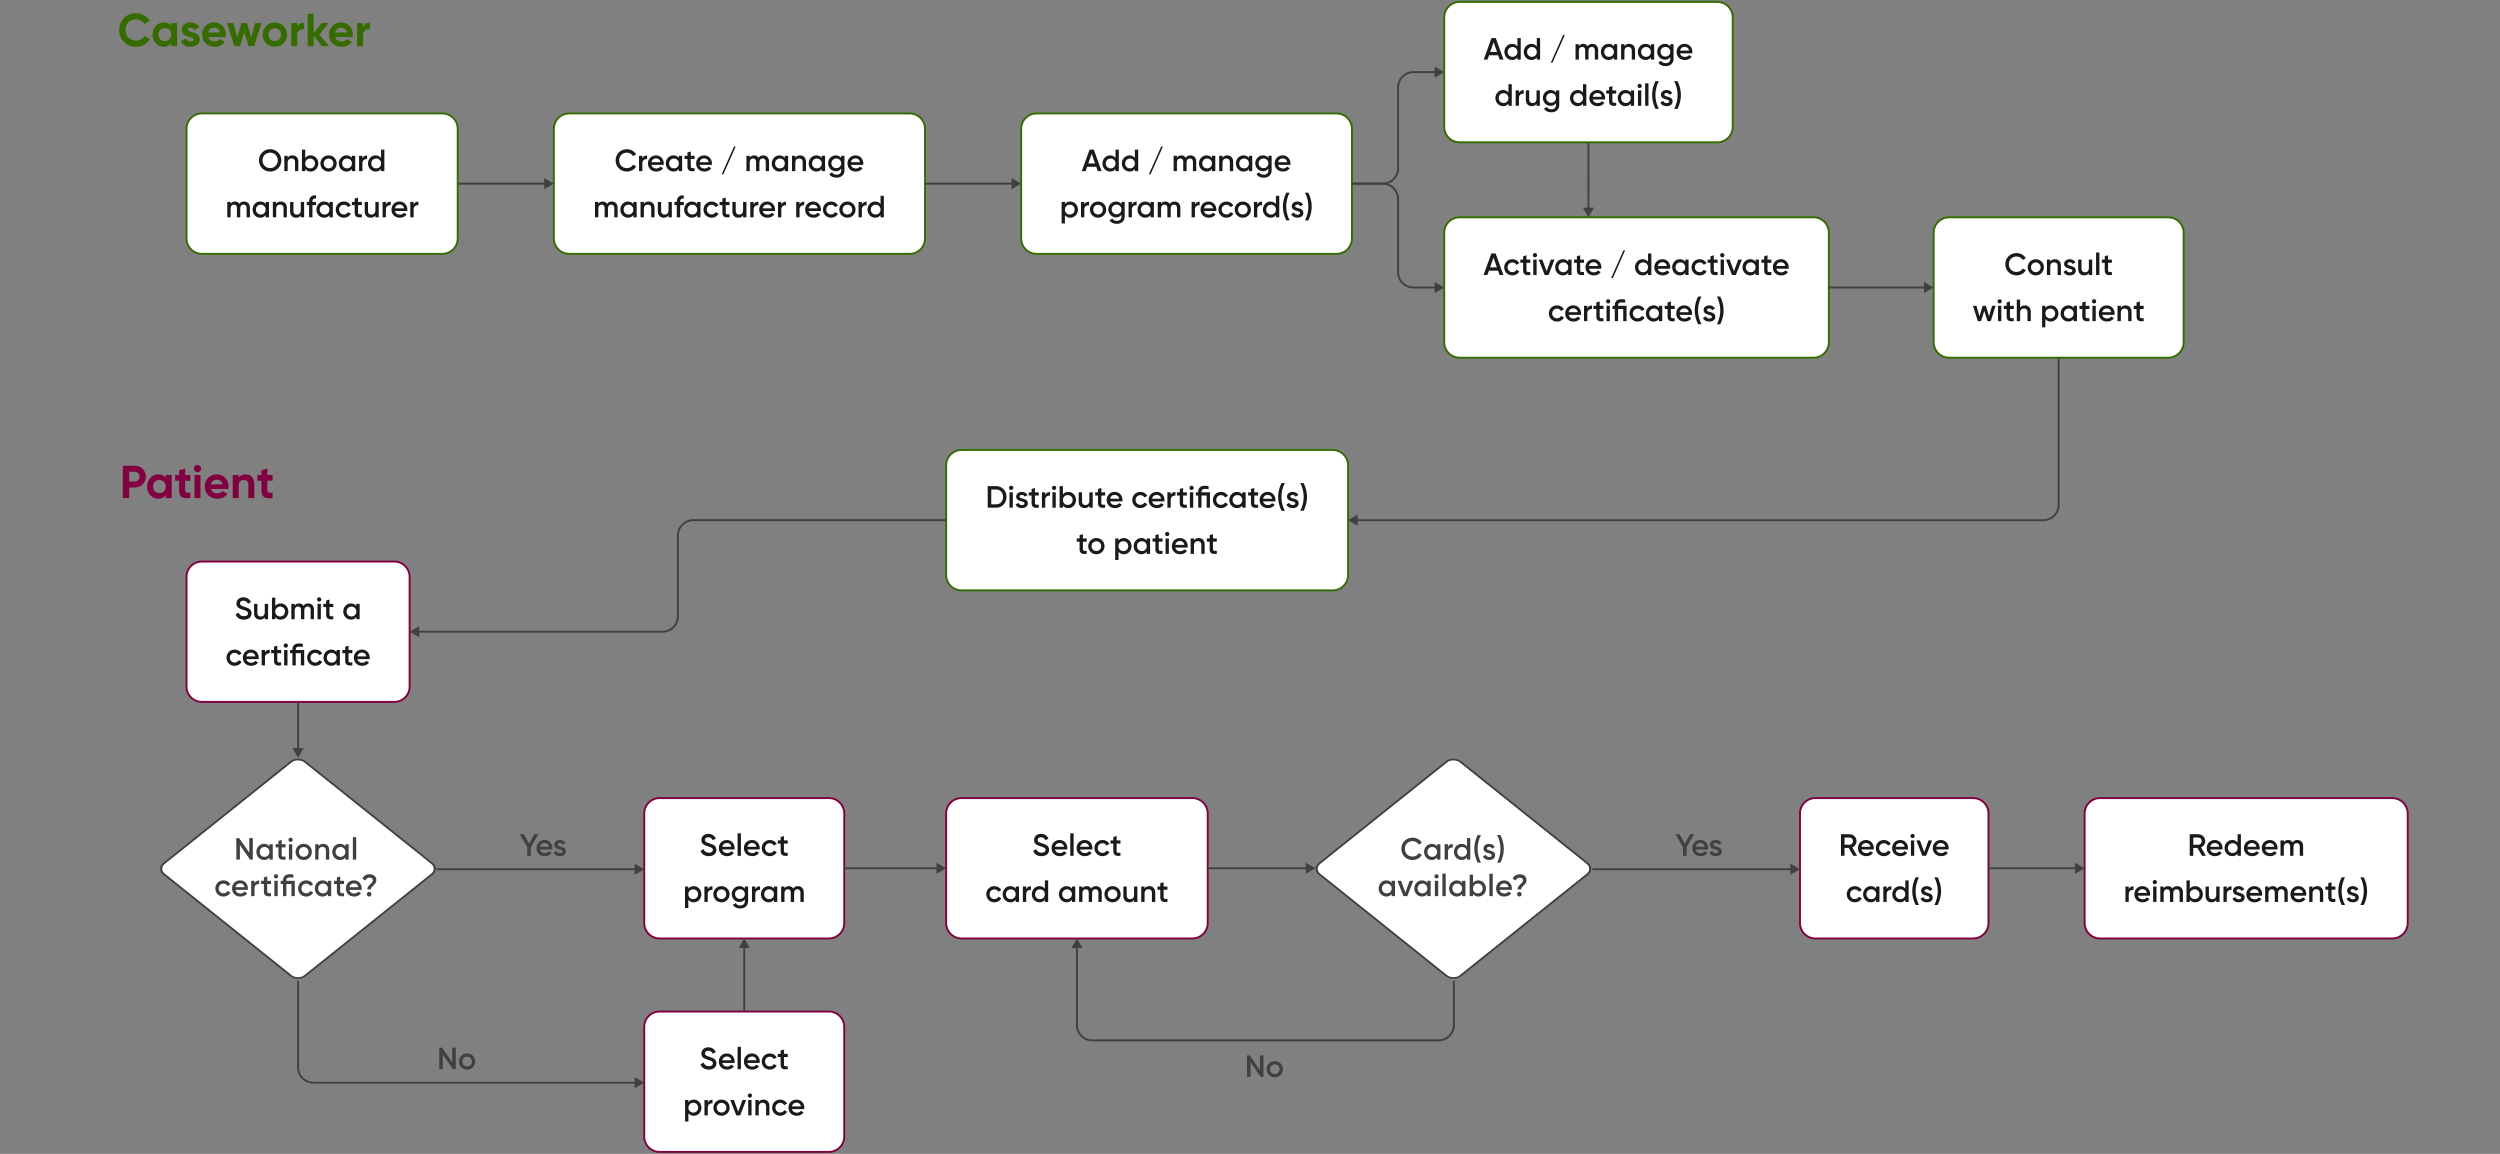 <svg width="1300" height="600" fill="none" xmlns="http://www.w3.org/2000/svg">
  <rect width="100%" height="100%" fill="#808080" stroke="none"/>
  <g clip-path="url(#soulfx-end-to-end__clip0)">
    <path d="M97 67a8 8 0 018-8h125a8 8 0 018 8v57a8 8 0 01-8 8H105a8 8 0 01-8-8V67z" fill="#fff"/>
    <path d="M140.485 89.208c3.248 0 5.808-2.56 5.808-5.808 0-3.248-2.56-5.808-5.808-5.808a5.767 5.767 0 00-5.808 5.808 5.767 5.767 0 005.808 5.808zm0-1.792c-2.24 0-3.968-1.712-3.968-4.016 0-2.304 1.728-4.016 3.968-4.016s3.968 1.712 3.968 4.016c0 2.304-1.728 4.016-3.968 4.016zm11.583-6.624c-1.088 0-1.952.4-2.48 1.232V81h-1.728v8h1.728v-4.288c0-1.632.896-2.304 2.032-2.304 1.088 0 1.792.64 1.792 1.856V89h1.728v-4.912c0-2.08-1.28-3.296-3.072-3.296zm9.46 0c-1.248 0-2.192.512-2.8 1.344V77.8H157V89h1.728v-1.152c.608.848 1.552 1.36 2.8 1.36 2.176 0 3.984-1.84 3.984-4.208 0-2.384-1.808-4.208-3.984-4.208zm-.272 6.768c-1.44 0-2.528-1.072-2.528-2.56s1.088-2.56 2.528-2.56 2.528 1.072 2.528 2.56-1.088 2.56-2.528 2.56zm9.598 1.648c2.352 0 4.224-1.84 4.224-4.208 0-2.384-1.872-4.208-4.224-4.208-2.336 0-4.224 1.824-4.224 4.208 0 2.368 1.888 4.208 4.224 4.208zm0-1.68c-1.408 0-2.496-1.072-2.496-2.528s1.088-2.528 2.496-2.528 2.496 1.072 2.496 2.528-1.088 2.528-2.496 2.528zM182.977 81v1.136c-.608-.832-1.552-1.344-2.8-1.344-2.176 0-3.984 1.824-3.984 4.208 0 2.368 1.808 4.208 3.984 4.208 1.248 0 2.192-.512 2.8-1.36V89h1.728v-8h-1.728zm-2.528 6.56c-1.44 0-2.528-1.072-2.528-2.56s1.088-2.56 2.528-2.56 2.528 1.072 2.528 2.56-1.088 2.56-2.528 2.56zm7.998-5.216V81h-1.728v8h1.728v-4.032c0-1.792 1.328-2.32 2.464-2.24v-1.872c-1.008 0-1.984.4-2.464 1.488zm9.702-4.544v4.336c-.608-.832-1.552-1.344-2.8-1.344-2.176 0-3.984 1.824-3.984 4.208 0 2.368 1.808 4.208 3.984 4.208 1.248 0 2.192-.512 2.8-1.36V89h1.728V77.8h-1.728zm-2.528 9.76c-1.44 0-2.528-1.072-2.528-2.56s1.088-2.56 2.528-2.56 2.528 1.072 2.528 2.56-1.088 2.56-2.528 2.56zm-68.689 17.232c-1.072 0-1.92.432-2.448 1.264-.464-.8-1.232-1.264-2.272-1.264-.992 0-1.776.384-2.288 1.168V105h-1.728v8h1.728v-4.48c0-1.456.8-2.112 1.776-2.112.944 0 1.504.624 1.504 1.744V113h1.728v-4.48c0-1.456.72-2.112 1.744-2.112.944 0 1.552.624 1.552 1.744V113h1.728v-4.96c0-2-1.216-3.248-3.024-3.248zm11.209.208v1.136c-.608-.832-1.552-1.344-2.8-1.344-2.176 0-3.984 1.824-3.984 4.208 0 2.368 1.808 4.208 3.984 4.208 1.248 0 2.192-.512 2.8-1.36V113h1.728v-8h-1.728zm-2.528 6.56c-1.44 0-2.528-1.072-2.528-2.56s1.088-2.56 2.528-2.56 2.528 1.072 2.528 2.56-1.088 2.56-2.528 2.56zm10.478-6.768c-1.088 0-1.952.4-2.48 1.232V105h-1.728v8h1.728v-4.288c0-1.632.896-2.304 2.032-2.304 1.088 0 1.792.64 1.792 1.856V113h1.728v-4.912c0-2.08-1.28-3.296-3.072-3.296zm10.325.208v4.288c0 1.632-.896 2.304-2.032 2.304-1.088 0-1.792-.64-1.792-1.856V105h-1.728v4.912c0 2.08 1.28 3.296 3.072 3.296 1.088 0 1.952-.4 2.48-1.232V113h1.728v-8h-1.728zm7.94-1.744v-1.664c-2.4-.16-3.616 1.088-3.616 3.248v.16h-1.216v1.664h1.216V113h1.728v-6.336h1.888V105h-1.888v-.16c0-1.232.672-1.696 1.888-1.584zm6.972 1.744v1.136c-.608-.832-1.552-1.344-2.8-1.344-2.176 0-3.984 1.824-3.984 4.208 0 2.368 1.808 4.208 3.984 4.208 1.248 0 2.192-.512 2.8-1.36V113h1.728v-8h-1.728zm-2.528 6.56c-1.44 0-2.528-1.072-2.528-2.56s1.088-2.56 2.528-2.56 2.528 1.072 2.528 2.56-1.088 2.56-2.528 2.56zm10.047 1.648c1.568 0 2.928-.816 3.6-2.08l-1.488-.848c-.384.736-1.168 1.232-2.128 1.232-1.408 0-2.48-1.072-2.48-2.512s1.072-2.512 2.48-2.512c.96 0 1.744.48 2.096 1.232l1.488-.864c-.64-1.248-2-2.064-3.568-2.064-2.416 0-4.224 1.824-4.224 4.208 0 2.368 1.808 4.208 4.224 4.208zm9.313-6.544V105h-1.984v-2.24l-1.728.512V105h-1.472v1.664h1.472v3.84c0 2.08 1.056 2.816 3.712 2.496v-1.552c-1.312.064-1.984.08-1.984-.944v-3.84h1.984zm7.037-1.664v4.288c0 1.632-.896 2.304-2.032 2.304-1.088 0-1.792-.64-1.792-1.856V105h-1.728v4.912c0 2.08 1.28 3.296 3.072 3.296 1.088 0 1.952-.4 2.48-1.232V113h1.728v-8h-1.728zm5.477 1.344V105h-1.728v8h1.728v-4.032c0-1.792 1.328-2.32 2.464-2.24v-1.872c-1.008 0-1.984.4-2.464 1.488zm4.725 3.392h6.368c.032-.224.064-.48.064-.72 0-2.304-1.632-4.224-4.016-4.224-2.512 0-4.224 1.84-4.224 4.208 0 2.4 1.712 4.208 4.352 4.208 1.568 0 2.768-.656 3.504-1.744l-1.424-.832c-.384.56-1.104.992-2.064.992-1.28 0-2.288-.64-2.56-1.888zm-.016-1.408c.24-1.2 1.12-1.968 2.416-1.968 1.04 0 2.048.592 2.288 1.968h-4.704zm9.697-1.984V105h-1.728v8h1.728v-4.032c0-1.792 1.328-2.32 2.464-2.24v-1.872c-1.008 0-1.984.4-2.464 1.488z" fill="#1A1A1A"/>
    <path d="M105 59.5h125v-1H105v1zM237.5 67v57h1V67h-1zm-7.5 64.5H105v1h125v-1zM97.5 124V67h-1v57h1zm7.5 7.5a7.5 7.5 0 01-7.5-7.5h-1a8.5 8.5 0 008.5 8.5v-1zm132.5-7.5a7.5 7.5 0 01-7.5 7.5v1a8.5 8.5 0 008.5-8.5h-1zM230 59.5a7.5 7.5 0 017.5 7.5h1a8.5 8.5 0 00-8.5-8.5v1zm-125-1a8.5 8.5 0 00-8.5 8.5h1a7.5 7.5 0 017.5-7.5v-1z" fill="#366B00"/>
    <path d="M288 67a8 8 0 018-8h177a8 8 0 018 8v57a8 8 0 01-8 8H296a8 8 0 01-8-8V67z" fill="#fff"/>
    <path d="M325.979 89.208c2.064 0 3.888-1.056 4.816-2.688l-1.6-.912c-.576 1.104-1.808 1.808-3.216 1.808-2.417 0-4.016-1.712-4.016-4.016 0-2.304 1.599-4.016 4.016-4.016 1.408 0 2.623.704 3.216 1.808l1.6-.928c-.944-1.632-2.768-2.672-4.816-2.672-3.408 0-5.856 2.56-5.856 5.808 0 3.248 2.448 5.808 5.856 5.808zm8.038-6.864V81h-1.728v8h1.728v-4.032c0-1.792 1.328-2.32 2.464-2.24v-1.872c-1.008 0-1.984.4-2.464 1.488zm4.726 3.392h6.368c.032-.224.064-.48.064-.72 0-2.304-1.632-4.224-4.016-4.224-2.512 0-4.224 1.84-4.224 4.208 0 2.4 1.712 4.208 4.352 4.208 1.568 0 2.768-.656 3.504-1.744l-1.424-.832c-.384.56-1.104.992-2.064.992-1.28 0-2.288-.64-2.56-1.888zm-.016-1.408c.24-1.2 1.12-1.968 2.416-1.968 1.04 0 2.048.592 2.288 1.968h-4.704zM352.985 81v1.136c-.608-.832-1.552-1.344-2.8-1.344-2.176 0-3.984 1.824-3.984 4.208 0 2.368 1.808 4.208 3.984 4.208 1.248 0 2.192-.512 2.8-1.36V89h1.728v-8h-1.728zm-2.528 6.56c-1.44 0-2.528-1.072-2.528-2.56s1.088-2.56 2.528-2.56 2.528 1.072 2.528 2.56-1.088 2.56-2.528 2.56zm10.734-4.896V81h-1.984v-2.24l-1.728.512V81h-1.472v1.664h1.472v3.84c0 2.08 1.056 2.816 3.712 2.496v-1.552c-1.312.064-1.984.08-1.984-.944v-3.84h1.984zm2.599 3.072h6.368c.032-.224.064-.48.064-.72 0-2.304-1.632-4.224-4.016-4.224-2.512 0-4.224 1.84-4.224 4.208 0 2.4 1.712 4.208 4.352 4.208 1.568 0 2.768-.656 3.504-1.744l-1.424-.832c-.384.56-1.104.992-2.064.992-1.28 0-2.288-.64-2.56-1.888zm-.016-1.408c.24-1.2 1.12-1.968 2.416-1.968 1.04 0 2.048.592 2.288 1.968h-4.704zm12.4 6.272l6.4-14.4h-.88l-6.4 14.4h.88zm20.711-9.808c-1.072 0-1.92.432-2.448 1.264-.464-.8-1.232-1.264-2.272-1.264-.992 0-1.776.384-2.288 1.168V81h-1.728v8h1.728v-4.48c0-1.456.8-2.112 1.776-2.112.944 0 1.504.624 1.504 1.744V89h1.728v-4.48c0-1.456.72-2.112 1.744-2.112.944 0 1.552.624 1.552 1.744V89h1.728v-4.96c0-2-1.216-3.248-3.024-3.248zm11.209.208v1.136c-.608-.832-1.552-1.344-2.8-1.344-2.176 0-3.984 1.824-3.984 4.208 0 2.368 1.808 4.208 3.984 4.208 1.248 0 2.192-.512 2.8-1.36V89h1.728v-8h-1.728zm-2.528 6.56c-1.44 0-2.528-1.072-2.528-2.56s1.088-2.56 2.528-2.56 2.528 1.072 2.528 2.56-1.088 2.56-2.528 2.56zm10.478-6.768c-1.088 0-1.952.4-2.48 1.232V81h-1.728v8h1.728v-4.288c0-1.632.896-2.304 2.032-2.304 1.088 0 1.792.64 1.792 1.856V89h1.728v-4.912c0-2.08-1.28-3.296-3.072-3.296zm11.269.208v1.136c-.608-.832-1.552-1.344-2.8-1.344-2.176 0-3.984 1.824-3.984 4.208 0 2.368 1.808 4.208 3.984 4.208 1.248 0 2.192-.512 2.8-1.36V89h1.728v-8h-1.728zm-2.528 6.56c-1.44 0-2.528-1.072-2.528-2.56s1.088-2.56 2.528-2.56 2.528 1.072 2.528 2.56-1.088 2.56-2.528 2.56zM437.423 81v1.184c-.608-.864-1.552-1.392-2.784-1.392-2.256 0-4.032 1.84-4.032 4.128 0 2.288 1.776 4.128 4.032 4.128 1.232 0 2.176-.528 2.784-1.392v.976c0 1.392-.896 2.208-2.384 2.208-1.392 0-1.984-.544-2.336-1.232l-1.488.864c.672 1.28 2.032 1.936 3.792 1.936 2.096 0 4.112-1.2 4.112-3.776V81h-1.696zm-2.544 6.432c-1.456 0-2.544-1.072-2.544-2.512s1.088-2.512 2.544-2.512 2.544 1.072 2.544 2.512-1.088 2.512-2.544 2.512zm7.614-1.696h6.368c.032-.224.064-.48.064-.72 0-2.304-1.632-4.224-4.016-4.224-2.512 0-4.224 1.84-4.224 4.208 0 2.4 1.712 4.208 4.352 4.208 1.568 0 2.768-.656 3.504-1.744l-1.424-.832c-.384.56-1.104.992-2.064.992-1.28 0-2.288-.64-2.56-1.888zm-.016-1.408c.24-1.2 1.12-1.968 2.416-1.968 1.04 0 2.048.592 2.288 1.968h-4.704zm-124.342 20.464c-1.072 0-1.92.432-2.448 1.264-.464-.8-1.232-1.264-2.272-1.264-.992 0-1.776.384-2.288 1.168V105h-1.728v8h1.728v-4.48c0-1.456.8-2.112 1.776-2.112.944 0 1.504.624 1.504 1.744V113h1.728v-4.48c0-1.456.72-2.112 1.744-2.112.944 0 1.552.624 1.552 1.744V113h1.728v-4.96c0-2-1.216-3.248-3.024-3.248zm11.209.208v1.136c-.608-.832-1.552-1.344-2.8-1.344-2.176 0-3.984 1.824-3.984 4.208 0 2.368 1.808 4.208 3.984 4.208 1.248 0 2.192-.512 2.8-1.36V113h1.728v-8h-1.728zm-2.528 6.56c-1.44 0-2.528-1.072-2.528-2.56s1.088-2.56 2.528-2.56 2.528 1.072 2.528 2.56-1.088 2.56-2.528 2.56zm10.478-6.768c-1.088 0-1.952.4-2.48 1.232V105h-1.728v8h1.728v-4.288c0-1.632.896-2.304 2.032-2.304 1.088 0 1.792.64 1.792 1.856V113h1.728v-4.912c0-2.08-1.28-3.296-3.072-3.296zm10.325.208v4.288c0 1.632-.896 2.304-2.032 2.304-1.088 0-1.792-.64-1.792-1.856V105h-1.728v4.912c0 2.08 1.28 3.296 3.072 3.296 1.088 0 1.952-.4 2.48-1.232V113h1.728v-8h-1.728zm7.94-1.744v-1.664c-2.4-.16-3.616 1.088-3.616 3.248v.16h-1.216v1.664h1.216V113h1.728v-6.336h1.888V105h-1.888v-.16c0-1.232.672-1.696 1.888-1.584zm6.973 1.744v1.136c-.608-.832-1.552-1.344-2.8-1.344-2.176 0-3.984 1.824-3.984 4.208 0 2.368 1.808 4.208 3.984 4.208 1.248 0 2.192-.512 2.8-1.36V113h1.728v-8h-1.728zm-2.528 6.56c-1.44 0-2.528-1.072-2.528-2.56s1.088-2.56 2.528-2.56 2.528 1.072 2.528 2.56-1.088 2.56-2.528 2.56zm10.046 1.648c1.568 0 2.928-.816 3.6-2.08l-1.488-.848c-.384.736-1.168 1.232-2.128 1.232-1.408 0-2.48-1.072-2.48-2.512s1.072-2.512 2.48-2.512c.96 0 1.744.48 2.096 1.232l1.488-.864c-.64-1.248-2-2.064-3.568-2.064-2.416 0-4.224 1.824-4.224 4.208 0 2.368 1.808 4.208 4.224 4.208zm9.313-6.544V105h-1.984v-2.24l-1.728.512V105h-1.472v1.664h1.472v3.84c0 2.08 1.056 2.816 3.712 2.496v-1.552c-1.312.064-1.984.08-1.984-.944v-3.84h1.984zM386.4 105v4.288c0 1.632-.896 2.304-2.032 2.304-1.088 0-1.792-.64-1.792-1.856V105h-1.728v4.912c0 2.08 1.28 3.296 3.072 3.296 1.088 0 1.952-.4 2.48-1.232V113h1.728v-8H386.4zm5.477 1.344V105h-1.728v8h1.728v-4.032c0-1.792 1.328-2.32 2.464-2.24v-1.872c-1.008 0-1.984.4-2.464 1.488zm4.725 3.392h6.368c.032-.224.064-.48.064-.72 0-2.304-1.632-4.224-4.016-4.224-2.512 0-4.224 1.84-4.224 4.208 0 2.4 1.712 4.208 4.352 4.208 1.568 0 2.768-.656 3.504-1.744l-1.424-.832c-.384.56-1.104.992-2.064.992-1.28 0-2.288-.64-2.56-1.888zm-.016-1.408c.24-1.2 1.12-1.968 2.416-1.968 1.04 0 2.048.592 2.288 1.968h-4.704zm9.697-1.984V105h-1.728v8h1.728v-4.032c0-1.792 1.328-2.32 2.464-2.24v-1.872c-1.008 0-1.984.4-2.464 1.488zm9.469 0V105h-1.728v8h1.728v-4.032c0-1.792 1.328-2.32 2.464-2.24v-1.872c-1.008 0-1.984.4-2.464 1.488zm4.725 3.392h6.368c.032-.224.064-.48.064-.72 0-2.304-1.632-4.224-4.016-4.224-2.512 0-4.224 1.84-4.224 4.208 0 2.4 1.712 4.208 4.352 4.208 1.568 0 2.768-.656 3.504-1.744l-1.424-.832c-.384.56-1.104.992-2.064.992-1.28 0-2.288-.64-2.56-1.888zm-.016-1.408c.24-1.2 1.12-1.968 2.416-1.968 1.04 0 2.048.592 2.288 1.968h-4.704zm11.698 4.88c1.568 0 2.928-.816 3.6-2.08l-1.488-.848c-.384.736-1.168 1.232-2.128 1.232-1.408 0-2.48-1.072-2.48-2.512s1.072-2.512 2.48-2.512c.96 0 1.744.48 2.096 1.232l1.488-.864c-.64-1.248-2-2.064-3.568-2.064-2.416 0-4.224 1.824-4.224 4.208 0 2.368 1.808 4.208 4.224 4.208zm8.5 0c2.352 0 4.224-1.84 4.224-4.208 0-2.384-1.872-4.208-4.224-4.208-2.336 0-4.224 1.824-4.224 4.208 0 2.368 1.888 4.208 4.224 4.208zm0-1.68c-1.408 0-2.496-1.072-2.496-2.528s1.088-2.528 2.496-2.528 2.496 1.072 2.496 2.528-1.088 2.528-2.496 2.528zm7.515-5.184V105h-1.728v8h1.728v-4.032c0-1.792 1.328-2.32 2.464-2.24v-1.872c-1.008 0-1.984.4-2.464 1.488zm9.701-4.544v4.336c-.608-.832-1.552-1.344-2.8-1.344-2.176 0-3.984 1.824-3.984 4.208 0 2.368 1.808 4.208 3.984 4.208 1.248 0 2.192-.512 2.8-1.36V113h1.728v-11.2h-1.728zm-2.528 9.76c-1.44 0-2.528-1.072-2.528-2.56s1.088-2.56 2.528-2.56 2.528 1.072 2.528 2.56-1.088 2.56-2.528 2.56z" fill="#1A1A1A"/>
    <path d="M296 59.5h177v-1H296v1zM480.5 67v57h1V67h-1zm-7.5 64.5H296v1h177v-1zM288.5 124V67h-1v57h1zm7.5 7.5a7.5 7.5 0 01-7.5-7.5h-1a8.5 8.5 0 008.5 8.5v-1zm184.5-7.5a7.5 7.5 0 01-7.5 7.5v1a8.5 8.5 0 008.5-8.5h-1zM473 59.5a7.5 7.5 0 017.5 7.5h1a8.5 8.5 0 00-8.5-8.5v1zm-177-1a8.5 8.5 0 00-8.5 8.5h1a7.5 7.5 0 017.5-7.5v-1z" fill="#366B00"/>
    <path d="M531 67a8 8 0 018-8h156a8 8 0 018 8v57a8 8 0 01-8 8H539a8 8 0 01-8-8V67z" fill="#fff"/>
    <path d="M570.846 89h1.984l-4.048-11.2h-2.208L562.51 89h2l.784-2.256h4.768l.784 2.256zm-4.944-3.984l1.776-5.056 1.776 5.056h-3.552zm14.153-7.216v4.336c-.608-.832-1.552-1.344-2.8-1.344-2.176 0-3.984 1.824-3.984 4.208 0 2.368 1.808 4.208 3.984 4.208 1.248 0 2.192-.512 2.8-1.36V89h1.728V77.8h-1.728zm-2.528 9.76c-1.44 0-2.528-1.072-2.528-2.56s1.088-2.56 2.528-2.56 2.528 1.072 2.528 2.56-1.088 2.56-2.528 2.56zm12.606-9.76v4.336c-.608-.832-1.552-1.344-2.8-1.344-2.176 0-3.984 1.824-3.984 4.208 0 2.368 1.808 4.208 3.984 4.208 1.248 0 2.192-.512 2.8-1.36V89h1.728V77.8h-1.728zm-2.528 9.76c-1.44 0-2.528-1.072-2.528-2.56s1.088-2.56 2.528-2.56 2.528 1.072 2.528 2.56-1.088 2.56-2.528 2.56zm10.702 3.04l6.4-14.4h-.88l-6.4 14.4h.88zm20.71-9.808c-1.072 0-1.92.432-2.448 1.264-.464-.8-1.232-1.264-2.272-1.264-.992 0-1.776.384-2.288 1.168V81h-1.728v8h1.728v-4.48c0-1.456.8-2.112 1.776-2.112.944 0 1.504.624 1.504 1.744V89h1.728v-4.48c0-1.456.72-2.112 1.744-2.112.944 0 1.552.624 1.552 1.744V89h1.728v-4.96c0-2-1.216-3.248-3.024-3.248zm11.21.208v1.136c-.608-.832-1.552-1.344-2.8-1.344-2.176 0-3.984 1.824-3.984 4.208 0 2.368 1.808 4.208 3.984 4.208 1.248 0 2.192-.512 2.8-1.36V89h1.728v-8h-1.728zm-2.528 6.56c-1.44 0-2.528-1.072-2.528-2.56s1.088-2.56 2.528-2.56 2.528 1.072 2.528 2.56-1.088 2.56-2.528 2.56zm10.478-6.768c-1.088 0-1.952.4-2.48 1.232V81h-1.728v8h1.728v-4.288c0-1.632.896-2.304 2.032-2.304 1.088 0 1.792.64 1.792 1.856V89h1.728v-4.912c0-2.08-1.28-3.296-3.072-3.296zm11.269.208v1.136c-.608-.832-1.552-1.344-2.8-1.344-2.176 0-3.984 1.824-3.984 4.208 0 2.368 1.808 4.208 3.984 4.208 1.248 0 2.192-.512 2.8-1.36V89h1.728v-8h-1.728zm-2.528 6.56c-1.44 0-2.528-1.072-2.528-2.56s1.088-2.56 2.528-2.56 2.528 1.072 2.528 2.56-1.088 2.56-2.528 2.56zM659.556 81v1.184c-.608-.864-1.552-1.392-2.784-1.392-2.256 0-4.032 1.84-4.032 4.128 0 2.288 1.776 4.128 4.032 4.128 1.232 0 2.176-.528 2.784-1.392v.976c0 1.392-.896 2.208-2.384 2.208-1.392 0-1.984-.544-2.336-1.232l-1.488.864c.672 1.28 2.032 1.936 3.792 1.936 2.096 0 4.112-1.2 4.112-3.776V81h-1.696zm-2.544 6.432c-1.456 0-2.544-1.072-2.544-2.512s1.088-2.512 2.544-2.512 2.544 1.072 2.544 2.512-1.088 2.512-2.544 2.512zm7.614-1.696h6.368c.032-.224.064-.48.064-.72 0-2.304-1.632-4.224-4.016-4.224-2.512 0-4.224 1.84-4.224 4.208 0 2.4 1.712 4.208 4.352 4.208 1.568 0 2.768-.656 3.504-1.744l-1.424-.832c-.384.56-1.104.992-2.064.992-1.28 0-2.288-.64-2.56-1.888zm-.016-1.408c.24-1.2 1.12-1.968 2.416-1.968 1.04 0 2.048.592 2.288 1.968h-4.704zm-108.043 20.464c-1.248 0-2.192.512-2.8 1.36V105h-1.728v11.2h1.728v-4.336c.608.832 1.552 1.344 2.8 1.344 2.176 0 3.984-1.824 3.984-4.208 0-2.368-1.808-4.208-3.984-4.208zm-.272 6.768c-1.44 0-2.528-1.072-2.528-2.56s1.088-2.56 2.528-2.56 2.528 1.072 2.528 2.56-1.088 2.56-2.528 2.56zm7.55-5.216V105h-1.728v8h1.728v-4.032c0-1.792 1.328-2.32 2.464-2.24v-1.872c-1.008 0-1.984.4-2.464 1.488zm7.142 6.864c2.352 0 4.224-1.84 4.224-4.208 0-2.384-1.872-4.208-4.224-4.208-2.336 0-4.224 1.824-4.224 4.208 0 2.368 1.888 4.208 4.224 4.208zm0-1.68c-1.408 0-2.496-1.072-2.496-2.528s1.088-2.528 2.496-2.528 2.496 1.072 2.496 2.528-1.088 2.528-2.496 2.528zM583.142 105v1.184c-.608-.864-1.552-1.392-2.784-1.392-2.256 0-4.032 1.84-4.032 4.128 0 2.288 1.776 4.128 4.032 4.128 1.232 0 2.176-.528 2.784-1.392v.976c0 1.392-.896 2.208-2.384 2.208-1.392 0-1.984-.544-2.336-1.232l-1.488.864c.672 1.28 2.032 1.936 3.792 1.936 2.096 0 4.112-1.2 4.112-3.776V105h-1.696zm-2.544 6.432c-1.456 0-2.544-1.072-2.544-2.512s1.088-2.512 2.544-2.512 2.544 1.072 2.544 2.512-1.088 2.512-2.544 2.512zm7.982-5.088V105h-1.728v8h1.728v-4.032c0-1.792 1.328-2.32 2.464-2.24v-1.872c-1.008 0-1.984.4-2.464 1.488zm9.702-1.344v1.136c-.608-.832-1.552-1.344-2.8-1.344-2.176 0-3.984 1.824-3.984 4.208 0 2.368 1.808 4.208 3.984 4.208 1.248 0 2.192-.512 2.8-1.36V113h1.728v-8h-1.728zm-2.528 6.56c-1.44 0-2.528-1.072-2.528-2.56s1.088-2.56 2.528-2.56 2.528 1.072 2.528 2.56-1.088 2.56-2.528 2.56zm15.006-6.768c-1.072 0-1.92.432-2.448 1.264-.464-.8-1.232-1.264-2.272-1.264-.992 0-1.776.384-2.288 1.168V105h-1.728v8h1.728v-4.48c0-1.456.8-2.112 1.776-2.112.944 0 1.504.624 1.504 1.744V113h1.728v-4.48c0-1.456.72-2.112 1.744-2.112.944 0 1.552.624 1.552 1.744V113h1.728v-4.96c0-2-1.216-3.248-3.024-3.248zm10.601 1.552V105h-1.728v8h1.728v-4.032c0-1.792 1.328-2.32 2.464-2.24v-1.872c-1.008 0-1.984.4-2.464 1.488zm4.726 3.392h6.368c.032-.224.064-.48.064-.72 0-2.304-1.632-4.224-4.016-4.224-2.512 0-4.224 1.84-4.224 4.208 0 2.4 1.712 4.208 4.352 4.208 1.568 0 2.768-.656 3.504-1.744l-1.424-.832c-.384.56-1.104.992-2.064.992-1.28 0-2.288-.64-2.56-1.888zm-.016-1.408c.24-1.2 1.12-1.968 2.416-1.968 1.04 0 2.048.592 2.288 1.968h-4.704zm11.697 4.88c1.568 0 2.928-.816 3.6-2.08l-1.488-.848c-.384.736-1.168 1.232-2.128 1.232-1.408 0-2.48-1.072-2.48-2.512s1.072-2.512 2.48-2.512c.96 0 1.744.48 2.096 1.232l1.488-.864c-.64-1.248-2-2.064-3.568-2.064-2.416 0-4.224 1.824-4.224 4.208 0 2.368 1.808 4.208 4.224 4.208zm8.5 0c2.352 0 4.224-1.84 4.224-4.208 0-2.384-1.872-4.208-4.224-4.208-2.336 0-4.224 1.824-4.224 4.208 0 2.368 1.888 4.208 4.224 4.208zm0-1.68c-1.408 0-2.496-1.072-2.496-2.528s1.088-2.528 2.496-2.528 2.496 1.072 2.496 2.528-1.088 2.528-2.496 2.528zm7.515-5.184V105h-1.728v8h1.728v-4.032c0-1.792 1.328-2.32 2.464-2.24v-1.872c-1.008 0-1.984.4-2.464 1.488zm9.702-4.544v4.336c-.608-.832-1.552-1.344-2.8-1.344-2.176 0-3.984 1.824-3.984 4.208 0 2.368 1.808 4.208 3.984 4.208 1.248 0 2.192-.512 2.8-1.36V113h1.728v-11.2h-1.728zm-2.528 9.76c-1.44 0-2.528-1.072-2.528-2.56s1.088-2.56 2.528-2.56 2.528 1.072 2.528 2.56-1.088 2.56-2.528 2.56zm7.902 3.04h1.728c-1.12-2.24-1.76-4.64-1.76-7.2 0-2.56.64-4.96 1.76-7.2h-1.728c-1.12 2.24-1.76 4.64-1.76 7.2 0 2.56.64 4.96 1.76 7.2zm4.607-7.392c0-.576.544-.848 1.168-.848.656 0 1.216.288 1.504.912l1.456-.816c-.56-1.056-1.648-1.664-2.96-1.664-1.632 0-2.928.944-2.928 2.448 0 2.864 4.304 2.064 4.304 3.488 0 .64-.592.896-1.36.896-.88 0-1.52-.432-1.776-1.152l-1.488.864c.512 1.152 1.664 1.872 3.264 1.872 1.728 0 3.12-.864 3.12-2.464 0-2.96-4.304-2.08-4.304-3.536zm6.863 7.392c1.12-2.24 1.76-4.64 1.76-7.2 0-2.56-.64-4.96-1.76-7.2h-1.728c1.12 2.24 1.76 4.64 1.76 7.2 0 2.56-.64 4.96-1.76 7.2h1.728z" fill="#1A1A1A"/>
    <path d="M539 59.5h156v-1H539v1zM702.5 67v57h1V67h-1zm-7.5 64.5H539v1h156v-1zM531.5 124V67h-1v57h1zm7.5 7.5a7.5 7.5 0 01-7.5-7.5h-1a8.5 8.5 0 008.5 8.5v-1zm163.5-7.5a7.5 7.5 0 01-7.5 7.5v1a8.5 8.5 0 008.5-8.5h-1zM695 59.5a7.5 7.5 0 017.5 7.5h1a8.5 8.5 0 00-8.5-8.5v1zm-156-1a8.5 8.5 0 00-8.5 8.5h1a7.5 7.5 0 017.5-7.5v-1z" fill="#366B00"/>
    <path d="M751 121a8 8 0 018-8h184a8 8 0 018 8v57a8 8 0 01-8 8H759a8 8 0 01-8-8v-57z" fill="#fff"/>
    <path d="M779.783 143h1.984l-4.048-11.2h-2.208l-4.064 11.2h2l.784-2.256h4.768l.784 2.256zm-4.944-3.984l1.776-5.056 1.776 5.056h-3.552zm11.593 4.192c1.568 0 2.928-.816 3.6-2.08l-1.488-.848c-.384.736-1.168 1.232-2.128 1.232-1.408 0-2.48-1.072-2.48-2.512s1.072-2.512 2.48-2.512c.96 0 1.744.48 2.096 1.232l1.488-.864c-.64-1.248-2-2.064-3.568-2.064-2.416 0-4.224 1.824-4.224 4.208 0 2.368 1.808 4.208 4.224 4.208zm9.313-6.544V135h-1.984v-2.24l-1.728.512V135h-1.472v1.664h1.472v3.84c0 2.08 1.056 2.816 3.712 2.496v-1.552c-1.312.064-1.984.08-1.984-.944v-3.84h1.984zm2.432-2.864c.608 0 1.104-.512 1.104-1.104 0-.608-.496-1.104-1.104-1.104-.608 0-1.104.496-1.104 1.104 0 .592.496 1.104 1.104 1.104zm-.864 9.2h1.728v-8h-1.728v8zm9.158-8l-2.224 6.08-2.24-6.08h-1.888l3.12 8h2l3.12-8h-1.888zm9.006 0v1.136c-.608-.832-1.552-1.344-2.8-1.344-2.176 0-3.984 1.824-3.984 4.208 0 2.368 1.808 4.208 3.984 4.208 1.248 0 2.192-.512 2.8-1.36V143h1.728v-8h-1.728zm-2.528 6.56c-1.44 0-2.528-1.072-2.528-2.56s1.088-2.56 2.528-2.56 2.528 1.072 2.528 2.56-1.088 2.56-2.528 2.56zm10.734-4.896V135h-1.984v-2.24l-1.728.512V135h-1.472v1.664h1.472v3.84c0 2.08 1.056 2.816 3.712 2.496v-1.552c-1.312.064-1.984.08-1.984-.944v-3.84h1.984zm2.599 3.072h6.368c.032-.224.064-.48.064-.72 0-2.304-1.632-4.224-4.016-4.224-2.512 0-4.224 1.84-4.224 4.208 0 2.4 1.712 4.208 4.352 4.208 1.568 0 2.768-.656 3.504-1.744l-1.424-.832c-.384.56-1.104.992-2.064.992-1.28 0-2.288-.64-2.56-1.888zm-.016-1.408c.24-1.2 1.12-1.968 2.416-1.968 1.04 0 2.048.592 2.288 1.968h-4.704zm12.401 6.272l6.4-14.4h-.88l-6.4 14.4h.88zm18.31-12.8v4.336c-.608-.832-1.552-1.344-2.8-1.344-2.176 0-3.984 1.824-3.984 4.208 0 2.368 1.808 4.208 3.984 4.208 1.248 0 2.192-.512 2.8-1.36V143h1.728v-11.2h-1.728zm-2.528 9.76c-1.44 0-2.528-1.072-2.528-2.56s1.088-2.56 2.528-2.56 2.528 1.072 2.528 2.56-1.088 2.56-2.528 2.56zm7.63-1.824h6.368c.032-.224.064-.48.064-.72 0-2.304-1.632-4.224-4.016-4.224-2.512 0-4.224 1.84-4.224 4.208 0 2.4 1.712 4.208 4.352 4.208 1.568 0 2.768-.656 3.504-1.744l-1.424-.832c-.384.56-1.104.992-2.064.992-1.28 0-2.288-.64-2.56-1.888zm-.016-1.408c.24-1.2 1.12-1.968 2.416-1.968 1.04 0 2.048.592 2.288 1.968h-4.704zM876.321 135v1.136c-.608-.832-1.552-1.344-2.8-1.344-2.176 0-3.984 1.824-3.984 4.208 0 2.368 1.808 4.208 3.984 4.208 1.248 0 2.192-.512 2.8-1.36V143h1.728v-8h-1.728zm-2.528 6.56c-1.44 0-2.528-1.072-2.528-2.56s1.088-2.56 2.528-2.56 2.528 1.072 2.528 2.56-1.088 2.56-2.528 2.56zm10.046 1.648c1.568 0 2.928-.816 3.6-2.08l-1.488-.848c-.384.736-1.168 1.232-2.128 1.232-1.408 0-2.48-1.072-2.48-2.512s1.072-2.512 2.48-2.512c.96 0 1.744.48 2.096 1.232l1.488-.864c-.64-1.248-2-2.064-3.568-2.064-2.416 0-4.224 1.824-4.224 4.208 0 2.368 1.808 4.208 4.224 4.208zm9.313-6.544V135h-1.984v-2.24l-1.728.512V135h-1.472v1.664h1.472v3.84c0 2.08 1.056 2.816 3.712 2.496v-1.552c-1.312.064-1.984.08-1.984-.944v-3.84h1.984zm2.431-2.864c.608 0 1.104-.512 1.104-1.104 0-.608-.496-1.104-1.104-1.104-.608 0-1.104.496-1.104 1.104 0 .592.496 1.104 1.104 1.104zm-.864 9.2h1.728v-8h-1.728v8zm9.158-8l-2.224 6.08-2.24-6.08h-1.888l3.12 8h2l3.12-8h-1.888zm9.006 0v1.136c-.608-.832-1.552-1.344-2.8-1.344-2.176 0-3.984 1.824-3.984 4.208 0 2.368 1.808 4.208 3.984 4.208 1.248 0 2.192-.512 2.8-1.36V143h1.728v-8h-1.728zm-2.528 6.56c-1.44 0-2.528-1.072-2.528-2.56s1.088-2.56 2.528-2.56 2.528 1.072 2.528 2.56-1.088 2.56-2.528 2.56zm10.734-4.896V135h-1.984v-2.24l-1.728.512V135h-1.472v1.664h1.472v3.84c0 2.08 1.056 2.816 3.712 2.496v-1.552c-1.312.064-1.984.08-1.984-.944v-3.84h1.984zm2.599 3.072h6.368c.032-.224.064-.48.064-.72 0-2.304-1.632-4.224-4.016-4.224-2.512 0-4.224 1.84-4.224 4.208 0 2.4 1.712 4.208 4.352 4.208 1.568 0 2.768-.656 3.504-1.744l-1.424-.832c-.384.56-1.104.992-2.064.992-1.28 0-2.288-.64-2.56-1.888zm-.016-1.408c.24-1.2 1.12-1.968 2.416-1.968 1.04 0 2.048.592 2.288 1.968h-4.704zm-114.029 28.88c1.568 0 2.928-.816 3.6-2.08l-1.488-.848c-.384.736-1.168 1.232-2.128 1.232-1.408 0-2.48-1.072-2.48-2.512s1.072-2.512 2.48-2.512c.96 0 1.744.48 2.096 1.232l1.488-.864c-.64-1.248-2-2.064-3.568-2.064-2.416 0-4.224 1.824-4.224 4.208 0 2.368 1.808 4.208 4.224 4.208zm6.084-3.472h6.368c.032-.224.064-.48.064-.72 0-2.304-1.632-4.224-4.016-4.224-2.512 0-4.224 1.84-4.224 4.208 0 2.4 1.712 4.208 4.352 4.208 1.568 0 2.768-.656 3.504-1.744l-1.424-.832c-.384.56-1.104.992-2.064.992-1.28 0-2.288-.64-2.56-1.888zm-.016-1.408c.24-1.2 1.12-1.968 2.416-1.968 1.04 0 2.048.592 2.288 1.968h-4.704zm9.697-1.984V159h-1.728v8h1.728v-4.032c0-1.792 1.328-2.32 2.464-2.24v-1.872c-1.008 0-1.984.4-2.464 1.488zm8.408.32V159h-1.984v-2.24l-1.728.512V159h-1.472v1.664h1.472v3.84c0 2.08 1.056 2.816 3.712 2.496v-1.552c-1.312.064-1.984.08-1.984-.944v-3.84h1.984zm2.431-2.864c.608 0 1.104-.512 1.104-1.104 0-.608-.496-1.104-1.104-1.104-.608 0-1.104.496-1.104 1.104 0 .592.496 1.104 1.104 1.104zm-.864 9.2h1.728v-8h-1.728v8zm10.422-8h-4.384v-.16c0-1.232.672-1.584 1.888-1.584.56 0 1.136.032 1.776.128V155.8a7.878 7.878 0 00-1.776-.208c-2.4 0-3.616 1.088-3.616 3.248v.16h-1.216v1.664h1.216V167h1.728v-6.336h2.656V167h1.728v-8zm5.776 8.208c1.568 0 2.928-.816 3.6-2.08l-1.488-.848c-.384.736-1.168 1.232-2.128 1.232-1.408 0-2.48-1.072-2.48-2.512s1.072-2.512 2.48-2.512c.96 0 1.744.48 2.096 1.232l1.488-.864c-.64-1.248-2-2.064-3.568-2.064-2.416 0-4.224 1.824-4.224 4.208 0 2.368 1.808 4.208 4.224 4.208zm11.06-8.208v1.136c-.608-.832-1.552-1.344-2.8-1.344-2.176 0-3.984 1.824-3.984 4.208 0 2.368 1.808 4.208 3.984 4.208 1.248 0 2.192-.512 2.8-1.36V167h1.728v-8h-1.728zm-2.528 6.56c-1.44 0-2.528-1.072-2.528-2.56s1.088-2.56 2.528-2.56 2.528 1.072 2.528 2.56-1.088 2.56-2.528 2.56zm10.734-4.896V159h-1.984v-2.24l-1.728.512V159h-1.472v1.664h1.472v3.84c0 2.08 1.056 2.816 3.712 2.496v-1.552c-1.312.064-1.984.08-1.984-.944v-3.84h1.984zm2.599 3.072h6.368c.032-.224.064-.48.064-.72 0-2.304-1.632-4.224-4.016-4.224-2.512 0-4.224 1.84-4.224 4.208 0 2.4 1.712 4.208 4.352 4.208 1.568 0 2.768-.656 3.504-1.744l-1.424-.832c-.384.56-1.104.992-2.064.992-1.28 0-2.288-.64-2.56-1.888zm-.016-1.408c.24-1.2 1.12-1.968 2.416-1.968 1.04 0 2.048.592 2.288 1.968h-4.704zm9.601 6.272h1.728c-1.12-2.24-1.76-4.64-1.76-7.2 0-2.56.64-4.96 1.76-7.2h-1.728c-1.12 2.24-1.76 4.64-1.76 7.2 0 2.56.64 4.96 1.76 7.2zm4.607-7.392c0-.576.544-.848 1.168-.848.656 0 1.216.288 1.504.912l1.456-.816c-.56-1.056-1.648-1.664-2.96-1.664-1.632 0-2.928.944-2.928 2.448 0 2.864 4.304 2.064 4.304 3.488 0 .64-.592.896-1.36.896-.88 0-1.52-.432-1.776-1.152l-1.488.864c.512 1.152 1.664 1.872 3.264 1.872 1.728 0 3.12-.864 3.12-2.464 0-2.96-4.304-2.08-4.304-3.536zm6.863 7.392c1.12-2.24 1.76-4.64 1.76-7.2 0-2.56-.64-4.96-1.76-7.2h-1.728c1.12 2.24 1.76 4.64 1.76 7.2 0 2.56-.64 4.96-1.76 7.2h1.728z" fill="#1A1A1A"/>
    <path d="M759 113.5h184v-1H759v1zm191.5 7.5v57h1v-57h-1zm-7.5 64.5H759v1h184v-1zM751.5 178v-57h-1v57h1zm7.5 7.5a7.5 7.5 0 01-7.5-7.5h-1a8.5 8.5 0 008.5 8.5v-1zm191.5-7.5a7.5 7.5 0 01-7.5 7.5v1a8.5 8.5 0 008.5-8.5h-1zm-7.5-64.5a7.5 7.5 0 017.5 7.5h1a8.5 8.5 0 00-8.5-8.5v1zm-184-1a8.5 8.5 0 00-8.5 8.5h1a7.5 7.5 0 017.5-7.5v-1z" fill="#366B00"/>
    <path d="M335 423a8 8 0 018-8h88a8 8 0 018 8v57a8 8 0 01-8 8h-88a8 8 0 01-8-8v-57z" fill="#fff"/>
    <path d="M368.575 445.208c2.336 0 3.968-1.248 3.968-3.296 0-2.224-1.872-2.8-3.728-3.392-1.632-.512-2.256-.88-2.256-1.744 0-.848.688-1.392 1.76-1.392 1.248 0 1.952.672 2.352 1.568l1.552-.896c-.704-1.488-2.064-2.464-3.904-2.464-1.888 0-3.6 1.168-3.6 3.232 0 2.112 1.696 2.752 3.44 3.28 1.664.512 2.544.848 2.544 1.84 0 .816-.624 1.472-2.08 1.472-1.52 0-2.384-.752-2.784-1.888l-1.584.928c.592 1.664 2.112 2.752 4.32 2.752zm7.02-3.472h6.368c.032-.224.064-.48.064-.72 0-2.304-1.632-4.224-4.016-4.224-2.512 0-4.224 1.84-4.224 4.208 0 2.4 1.712 4.208 4.352 4.208 1.568 0 2.768-.656 3.504-1.744l-1.424-.832c-.384.56-1.104.992-2.064.992-1.28 0-2.288-.64-2.56-1.888zm-.016-1.408c.24-1.2 1.12-1.968 2.416-1.968 1.04 0 2.048.592 2.288 1.968h-4.704zm7.968 4.672h1.728v-11.68h-1.728V445zm5.094-3.264h6.368c.032-.224.064-.48.064-.72 0-2.304-1.632-4.224-4.016-4.224-2.512 0-4.224 1.84-4.224 4.208 0 2.4 1.712 4.208 4.352 4.208 1.568 0 2.768-.656 3.504-1.744l-1.424-.832c-.384.56-1.104.992-2.064.992-1.28 0-2.288-.64-2.56-1.888zm-.016-1.408c.24-1.2 1.12-1.968 2.416-1.968 1.04 0 2.048.592 2.288 1.968h-4.704zm11.698 4.88c1.568 0 2.928-.816 3.6-2.08l-1.488-.848c-.384.736-1.168 1.232-2.128 1.232-1.408 0-2.48-1.072-2.48-2.512s1.072-2.512 2.48-2.512c.96 0 1.744.48 2.096 1.232l1.488-.864c-.64-1.248-2-2.064-3.568-2.064-2.416 0-4.224 1.824-4.224 4.208 0 2.368 1.808 4.208 4.224 4.208zm9.313-6.544V437h-1.984v-2.24l-1.728.512V437h-1.472v1.664h1.472v3.84c0 2.08 1.056 2.816 3.712 2.496v-1.552c-1.312.064-1.984.08-1.984-.944v-3.84h1.984zm-48.897 22.128c-1.248 0-2.192.512-2.8 1.36V461h-1.728v11.2h1.728v-4.336c.608.832 1.552 1.344 2.8 1.344 2.176 0 3.984-1.824 3.984-4.208 0-2.368-1.808-4.208-3.984-4.208zm-.272 6.768c-1.44 0-2.528-1.072-2.528-2.56s1.088-2.56 2.528-2.56 2.528 1.072 2.528 2.56-1.088 2.56-2.528 2.56zm7.55-5.216V461h-1.728v8h1.728v-4.032c0-1.792 1.328-2.32 2.464-2.24v-1.872c-1.008 0-1.984.4-2.464 1.488zm7.142 6.864c2.352 0 4.224-1.84 4.224-4.208 0-2.384-1.872-4.208-4.224-4.208-2.336 0-4.224 1.824-4.224 4.208 0 2.368 1.888 4.208 4.224 4.208zm0-1.68c-1.408 0-2.496-1.072-2.496-2.528s1.088-2.528 2.496-2.528 2.496 1.072 2.496 2.528-1.088 2.528-2.496 2.528zM387.314 461v1.184c-.608-.864-1.552-1.392-2.784-1.392-2.256 0-4.032 1.84-4.032 4.128 0 2.288 1.776 4.128 4.032 4.128 1.232 0 2.176-.528 2.784-1.392v.976c0 1.392-.896 2.208-2.384 2.208-1.392 0-1.984-.544-2.336-1.232l-1.488.864c.672 1.28 2.032 1.936 3.792 1.936 2.096 0 4.112-1.2 4.112-3.776V461h-1.696zm-2.544 6.432c-1.456 0-2.544-1.072-2.544-2.512s1.088-2.512 2.544-2.512 2.544 1.072 2.544 2.512-1.088 2.512-2.544 2.512zm7.982-5.088V461h-1.728v8h1.728v-4.032c0-1.792 1.328-2.32 2.464-2.24v-1.872c-1.008 0-1.984.4-2.464 1.488zm9.701-1.344v1.136c-.608-.832-1.552-1.344-2.8-1.344-2.176 0-3.984 1.824-3.984 4.208 0 2.368 1.808 4.208 3.984 4.208 1.248 0 2.192-.512 2.8-1.36V469h1.728v-8h-1.728zm-2.528 6.56c-1.44 0-2.528-1.072-2.528-2.56s1.088-2.56 2.528-2.56 2.528 1.072 2.528 2.56-1.088 2.56-2.528 2.56zm15.007-6.768c-1.072 0-1.92.432-2.448 1.264-.464-.8-1.232-1.264-2.272-1.264-.992 0-1.776.384-2.288 1.168V461h-1.728v8h1.728v-4.48c0-1.456.8-2.112 1.776-2.112.944 0 1.504.624 1.504 1.744V469h1.728v-4.48c0-1.456.72-2.112 1.744-2.112.944 0 1.552.624 1.552 1.744V469h1.728v-4.96c0-2-1.216-3.248-3.024-3.248z" fill="#1A1A1A"/>
    <path d="M343 415.5h88v-1h-88v1zm95.5 7.5v57h1v-57h-1zm-7.5 64.5h-88v1h88v-1zm-95.5-7.5v-57h-1v57h1zm7.5 7.5a7.5 7.5 0 01-7.5-7.5h-1a8.5 8.5 0 008.5 8.5v-1zm95.5-7.5a7.5 7.5 0 01-7.5 7.5v1a8.5 8.5 0 008.5-8.5h-1zm-7.5-64.5a7.5 7.5 0 017.5 7.5h1a8.5 8.5 0 00-8.5-8.5v1zm-88-1a8.5 8.5 0 00-8.5 8.5h1a7.5 7.5 0 017.5-7.5v-1z" fill="#800040"/>
    <path d="M335 534a8 8 0 018-8h88a8 8 0 018 8v57a8 8 0 01-8 8h-88a8 8 0 01-8-8v-57z" fill="#fff"/>
    <path d="M368.575 556.208c2.336 0 3.968-1.248 3.968-3.296 0-2.224-1.872-2.8-3.728-3.392-1.632-.512-2.256-.88-2.256-1.744 0-.848.688-1.392 1.76-1.392 1.248 0 1.952.672 2.352 1.568l1.552-.896c-.704-1.488-2.064-2.464-3.904-2.464-1.888 0-3.6 1.168-3.6 3.232 0 2.112 1.696 2.752 3.44 3.28 1.664.512 2.544.848 2.544 1.84 0 .816-.624 1.472-2.08 1.472-1.52 0-2.384-.752-2.784-1.888l-1.584.928c.592 1.664 2.112 2.752 4.32 2.752zm7.02-3.472h6.368c.032-.224.064-.48.064-.72 0-2.304-1.632-4.224-4.016-4.224-2.512 0-4.224 1.84-4.224 4.208 0 2.4 1.712 4.208 4.352 4.208 1.568 0 2.768-.656 3.504-1.744l-1.424-.832c-.384.56-1.104.992-2.064.992-1.28 0-2.288-.64-2.56-1.888zm-.016-1.408c.24-1.2 1.12-1.968 2.416-1.968 1.04 0 2.048.592 2.288 1.968h-4.704zm7.968 4.672h1.728v-11.68h-1.728V556zm5.094-3.264h6.368c.032-.224.064-.48.064-.72 0-2.304-1.632-4.224-4.016-4.224-2.512 0-4.224 1.84-4.224 4.208 0 2.4 1.712 4.208 4.352 4.208 1.568 0 2.768-.656 3.504-1.744l-1.424-.832c-.384.56-1.104.992-2.064.992-1.28 0-2.288-.64-2.56-1.888zm-.016-1.408c.24-1.2 1.12-1.968 2.416-1.968 1.04 0 2.048.592 2.288 1.968h-4.704zm11.698 4.88c1.568 0 2.928-.816 3.6-2.08l-1.488-.848c-.384.736-1.168 1.232-2.128 1.232-1.408 0-2.48-1.072-2.48-2.512s1.072-2.512 2.48-2.512c.96 0 1.744.48 2.096 1.232l1.488-.864c-.64-1.248-2-2.064-3.568-2.064-2.416 0-4.224 1.824-4.224 4.208 0 2.368 1.808 4.208 4.224 4.208zm9.313-6.544V548h-1.984v-2.24l-1.728.512V548h-1.472v1.664h1.472v3.84c0 2.08 1.056 2.816 3.712 2.496v-1.552c-1.312.064-1.984.08-1.984-.944v-3.84h1.984zm-48.858 22.128c-1.248 0-2.192.512-2.8 1.36V572h-1.728v11.2h1.728v-4.336c.608.832 1.552 1.344 2.8 1.344 2.176 0 3.984-1.824 3.984-4.208 0-2.368-1.808-4.208-3.984-4.208zm-.272 6.768c-1.44 0-2.528-1.072-2.528-2.56s1.088-2.56 2.528-2.56 2.528 1.072 2.528 2.56-1.088 2.56-2.528 2.56zm7.55-5.216V572h-1.728v8h1.728v-4.032c0-1.792 1.328-2.32 2.464-2.24v-1.872c-1.008 0-1.984.4-2.464 1.488zm7.142 6.864c2.352 0 4.224-1.84 4.224-4.208 0-2.384-1.872-4.208-4.224-4.208-2.336 0-4.224 1.824-4.224 4.208 0 2.368 1.888 4.208 4.224 4.208zm0-1.68c-1.408 0-2.496-1.072-2.496-2.528s1.088-2.528 2.496-2.528 2.496 1.072 2.496 2.528-1.088 2.528-2.496 2.528zM386.096 572l-2.224 6.08-2.24-6.08h-1.888l3.12 8h2l3.12-8h-1.888zm3.846-1.2c.608 0 1.104-.512 1.104-1.104 0-.608-.496-1.104-1.104-1.104-.608 0-1.104.496-1.104 1.104 0 .592.496 1.104 1.104 1.104zm-.864 9.2h1.728v-8h-1.728v8zm7.943-8.208c-1.088 0-1.952.4-2.48 1.232V572h-1.728v8h1.728v-4.288c0-1.632.896-2.304 2.032-2.304 1.088 0 1.792.64 1.792 1.856V580h1.728v-4.912c0-2.08-1.28-3.296-3.072-3.296zm8.708 8.416c1.568 0 2.928-.816 3.6-2.08l-1.488-.848c-.384.736-1.168 1.232-2.128 1.232-1.408 0-2.48-1.072-2.48-2.512s1.072-2.512 2.48-2.512c.96 0 1.744.48 2.096 1.232l1.488-.864c-.64-1.248-2-2.064-3.568-2.064-2.416 0-4.224 1.824-4.224 4.208 0 2.368 1.808 4.208 4.224 4.208zm6.084-3.472h6.368c.032-.224.064-.48.064-.72 0-2.304-1.632-4.224-4.016-4.224-2.512 0-4.224 1.84-4.224 4.208 0 2.4 1.712 4.208 4.352 4.208 1.568 0 2.768-.656 3.504-1.744l-1.424-.832c-.384.56-1.104.992-2.064.992-1.28 0-2.288-.64-2.56-1.888zm-.016-1.408c.24-1.2 1.12-1.968 2.416-1.968 1.04 0 2.048.592 2.288 1.968h-4.704z" fill="#1A1A1A"/>
    <path d="M343 526.5h88v-1h-88v1zm95.5 7.5v57h1v-57h-1zm-7.5 64.5h-88v1h88v-1zm-95.5-7.5v-57h-1v57h1zm7.5 7.5a7.5 7.5 0 01-7.5-7.5h-1a8.5 8.5 0 008.5 8.5v-1zm95.5-7.5a7.5 7.5 0 01-7.5 7.5v1a8.5 8.5 0 008.5-8.5h-1zm-7.5-64.5a7.5 7.5 0 017.5 7.5h1a8.5 8.5 0 00-8.5-8.5v1zm-88-1a8.5 8.5 0 00-8.5 8.5h1a7.5 7.5 0 017.5-7.5v-1z" fill="#800040"/>
    <path d="M97 300a8 8 0 018-8h100a8 8 0 018 8v57a8 8 0 01-8 8H105a8 8 0 01-8-8v-57z" fill="#fff"/>
    <path d="M126.825 322.208c2.336 0 3.968-1.248 3.968-3.296 0-2.224-1.872-2.8-3.728-3.392-1.632-.512-2.256-.88-2.256-1.744 0-.848.688-1.392 1.76-1.392 1.248 0 1.952.672 2.352 1.568l1.552-.896c-.704-1.488-2.064-2.464-3.904-2.464-1.888 0-3.6 1.168-3.6 3.232 0 2.112 1.696 2.752 3.44 3.28 1.664.512 2.544.848 2.544 1.84 0 .816-.624 1.472-2.08 1.472-1.52 0-2.384-.752-2.784-1.888l-1.584.928c.592 1.664 2.112 2.752 4.32 2.752zM137.673 314v4.288c0 1.632-.896 2.304-2.032 2.304-1.088 0-1.792-.64-1.792-1.856V314h-1.728v4.912c0 2.08 1.28 3.296 3.072 3.296 1.088 0 1.952-.4 2.48-1.232V322h1.728v-8h-1.728zm8.277-.208c-1.248 0-2.192.512-2.8 1.344V310.8h-1.728V322h1.728v-1.152c.608.848 1.552 1.36 2.8 1.36 2.176 0 3.984-1.84 3.984-4.208 0-2.384-1.808-4.208-3.984-4.208zm-.272 6.768c-1.44 0-2.528-1.072-2.528-2.56s1.088-2.56 2.528-2.56 2.528 1.072 2.528 2.56-1.088 2.56-2.528 2.56zm14.558-6.768c-1.072 0-1.92.432-2.448 1.264-.464-.8-1.232-1.264-2.272-1.264-.992 0-1.776.384-2.288 1.168V314H151.5v8h1.728v-4.48c0-1.456.8-2.112 1.776-2.112.944 0 1.504.624 1.504 1.744V322h1.728v-4.48c0-1.456.72-2.112 1.744-2.112.944 0 1.552.624 1.552 1.744V322h1.728v-4.96c0-2-1.216-3.248-3.024-3.248zm5.738-.992c.608 0 1.104-.512 1.104-1.104 0-.608-.496-1.104-1.104-1.104-.608 0-1.104.496-1.104 1.104 0 .592.496 1.104 1.104 1.104zm-.864 9.2h1.728v-8h-1.728v8zm8.198-6.336V314h-1.984v-2.24l-1.728.512V314h-1.472v1.664h1.472v3.84c0 2.08 1.056 2.816 3.712 2.496v-1.552c-1.312.064-1.984.08-1.984-.944v-3.84h1.984zM185.289 314v1.136c-.608-.832-1.552-1.344-2.8-1.344-2.176 0-3.984 1.824-3.984 4.208 0 2.368 1.808 4.208 3.984 4.208 1.248 0 2.192-.512 2.8-1.36V322h1.728v-8h-1.728zm-2.528 6.56c-1.44 0-2.528-1.072-2.528-2.56s1.088-2.56 2.528-2.56 2.528 1.072 2.528 2.56-1.088 2.56-2.528 2.56zm-60.743 25.648c1.568 0 2.928-.816 3.6-2.08l-1.488-.848c-.384.736-1.168 1.232-2.128 1.232-1.408 0-2.48-1.072-2.48-2.512s1.072-2.512 2.48-2.512c.96 0 1.744.48 2.096 1.232l1.488-.864c-.64-1.248-2-2.064-3.568-2.064-2.416 0-4.224 1.824-4.224 4.208 0 2.368 1.808 4.208 4.224 4.208zm6.084-3.472h6.368c.032-.224.064-.48.064-.72 0-2.304-1.632-4.224-4.016-4.224-2.512 0-4.224 1.84-4.224 4.208 0 2.4 1.712 4.208 4.352 4.208 1.568 0 2.768-.656 3.504-1.744l-1.424-.832c-.384.56-1.104.992-2.064.992-1.28 0-2.288-.64-2.56-1.888zm-.016-1.408c.24-1.2 1.12-1.968 2.416-1.968 1.04 0 2.048.592 2.288 1.968h-4.704zm9.697-1.984V338h-1.728v8h1.728v-4.032c0-1.792 1.328-2.32 2.464-2.24v-1.872c-1.008 0-1.984.4-2.464 1.488zm8.408.32V338h-1.984v-2.24l-1.728.512V338h-1.472v1.664h1.472v3.84c0 2.08 1.056 2.816 3.712 2.496v-1.552c-1.312.064-1.984.08-1.984-.944v-3.84h1.984zm2.431-2.864c.608 0 1.104-.512 1.104-1.104 0-.608-.496-1.104-1.104-1.104-.608 0-1.104.496-1.104 1.104 0 .592.496 1.104 1.104 1.104zm-.864 9.2h1.728v-8h-1.728v8zm10.422-8h-4.384v-.16c0-1.232.672-1.584 1.888-1.584.56 0 1.136.032 1.776.128V334.8a7.878 7.878 0 00-1.776-.208c-2.4 0-3.616 1.088-3.616 3.248v.16h-1.216v1.664h1.216V346h1.728v-6.336h2.656V346h1.728v-8zm5.776 8.208c1.568 0 2.928-.816 3.6-2.08l-1.488-.848c-.384.736-1.168 1.232-2.128 1.232-1.408 0-2.48-1.072-2.48-2.512s1.072-2.512 2.48-2.512c.96 0 1.744.48 2.096 1.232l1.488-.864c-.64-1.248-2-2.064-3.568-2.064-2.416 0-4.224 1.824-4.224 4.208 0 2.368 1.808 4.208 4.224 4.208zm11.06-8.208v1.136c-.608-.832-1.552-1.344-2.8-1.344-2.176 0-3.984 1.824-3.984 4.208 0 2.368 1.808 4.208 3.984 4.208 1.248 0 2.192-.512 2.8-1.36V346h1.728v-8h-1.728zm-2.528 6.56c-1.44 0-2.528-1.072-2.528-2.56s1.088-2.56 2.528-2.56 2.528 1.072 2.528 2.56-1.088 2.56-2.528 2.56zm10.734-4.896V338h-1.984v-2.24l-1.728.512V338h-1.472v1.664h1.472v3.84c0 2.08 1.056 2.816 3.712 2.496v-1.552c-1.312.064-1.984.08-1.984-.944v-3.84h1.984zm2.599 3.072h6.368c.032-.224.064-.48.064-.72 0-2.304-1.632-4.224-4.016-4.224-2.512 0-4.224 1.84-4.224 4.208 0 2.4 1.712 4.208 4.352 4.208 1.568 0 2.768-.656 3.504-1.744l-1.424-.832c-.384.56-1.104.992-2.064.992-1.28 0-2.288-.64-2.56-1.888zm-.016-1.408c.24-1.2 1.12-1.968 2.416-1.968 1.04 0 2.048.592 2.288 1.968h-4.704z" fill="#1A1A1A"/>
    <path d="M105 292.5h100v-1H105v1zm107.5 7.5v57h1v-57h-1zm-7.5 64.5H105v1h100v-1zM97.5 357v-57h-1v57h1zm7.5 7.5a7.5 7.5 0 01-7.5-7.5h-1a8.5 8.5 0 008.5 8.5v-1zm107.5-7.5a7.5 7.5 0 01-7.5 7.5v1a8.5 8.5 0 008.5-8.5h-1zm-7.5-64.5a7.5 7.5 0 017.5 7.5h1a8.5 8.5 0 00-8.5-8.5v1zm-100-1a8.5 8.5 0 00-8.5 8.5h1a7.5 7.5 0 017.5-7.5v-1z" fill="#800040"/>
    <path d="M492 242a8 8 0 018-8h193a8 8 0 018 8v57a8 8 0 01-8 8H500a8 8 0 01-8-8v-57z" fill="#fff"/>
    <path d="M518.012 252.8h-4.4V264h4.4c3.088 0 5.36-2.48 5.36-5.6 0-3.136-2.272-5.6-5.36-5.6zm0 9.44h-2.56v-7.68h2.56c2.128 0 3.584 1.616 3.584 3.84 0 2.208-1.456 3.84-3.584 3.84zm7.79-7.44c.608 0 1.104-.512 1.104-1.104 0-.608-.496-1.104-1.104-1.104-.608 0-1.104.496-1.104 1.104 0 .592.496 1.104 1.104 1.104zm-.864 9.2h1.728v-8h-1.728v8zm5.239-5.792c0-.576.544-.848 1.168-.848.656 0 1.216.288 1.504.912l1.456-.816c-.56-1.056-1.648-1.664-2.96-1.664-1.632 0-2.928.944-2.928 2.448 0 2.864 4.304 2.064 4.304 3.488 0 .64-.592.896-1.36.896-.88 0-1.52-.432-1.776-1.152l-1.488.864c.512 1.152 1.664 1.872 3.264 1.872 1.728 0 3.12-.864 3.12-2.464 0-2.96-4.304-2.08-4.304-3.536zm9.975-.544V256h-1.984v-2.24l-1.728.512V256h-1.472v1.664h1.472v3.84c0 2.08 1.056 2.816 3.712 2.496v-1.552c-1.312.064-1.984.08-1.984-.944v-3.84h1.984zm3.373-.32V256h-1.728v8h1.728v-4.032c0-1.792 1.328-2.32 2.464-2.24v-1.872c-1.008 0-1.984.4-2.464 1.488zm4.605-2.544c.608 0 1.104-.512 1.104-1.104 0-.608-.496-1.104-1.104-1.104-.608 0-1.104.496-1.104 1.104 0 .592.496 1.104 1.104 1.104zm-.864 9.2h1.728v-8h-1.728v8zm8.262-8.208c-1.248 0-2.192.512-2.8 1.344V252.8H551V264h1.728v-1.152c.608.848 1.552 1.36 2.8 1.36 2.176 0 3.984-1.84 3.984-4.208 0-2.384-1.808-4.208-3.984-4.208zm-.272 6.768c-1.44 0-2.528-1.072-2.528-2.56s1.088-2.56 2.528-2.56 2.528 1.072 2.528 2.56-1.088 2.56-2.528 2.56zM566.47 256v4.288c0 1.632-.896 2.304-2.032 2.304-1.088 0-1.792-.64-1.792-1.856V256h-1.728v4.912c0 2.08 1.28 3.296 3.072 3.296 1.088 0 1.952-.4 2.48-1.232V264h1.728v-8h-1.728zm8.213 1.664V256h-1.984v-2.24l-1.728.512V256h-1.472v1.664h1.472v3.84c0 2.08 1.056 2.816 3.712 2.496v-1.552c-1.312.064-1.984.08-1.984-.944v-3.84h1.984zm2.599 3.072h6.368c.032-.224.064-.48.064-.72 0-2.304-1.632-4.224-4.016-4.224-2.512 0-4.224 1.84-4.224 4.208 0 2.4 1.712 4.208 4.352 4.208 1.568 0 2.768-.656 3.504-1.744l-1.424-.832c-.384.56-1.104.992-2.064.992-1.28 0-2.288-.64-2.56-1.888zm-.016-1.408c.24-1.2 1.12-1.968 2.416-1.968 1.04 0 2.048.592 2.288 1.968h-4.704zm15.745 4.88c1.568 0 2.928-.816 3.6-2.08l-1.488-.848c-.384.736-1.168 1.232-2.128 1.232-1.408 0-2.48-1.072-2.48-2.512s1.072-2.512 2.48-2.512c.96 0 1.744.48 2.096 1.232l1.488-.864c-.64-1.248-2-2.064-3.568-2.064-2.416 0-4.224 1.824-4.224 4.208 0 2.368 1.808 4.208 4.224 4.208zm6.084-3.472h6.368c.032-.224.064-.48.064-.72 0-2.304-1.632-4.224-4.016-4.224-2.512 0-4.224 1.84-4.224 4.208 0 2.4 1.712 4.208 4.352 4.208 1.568 0 2.768-.656 3.504-1.744l-1.424-.832c-.384.56-1.104.992-2.064.992-1.28 0-2.288-.64-2.56-1.888zm-.016-1.408c.24-1.2 1.12-1.968 2.416-1.968 1.04 0 2.048.592 2.288 1.968h-4.704zm9.696-1.984V256h-1.728v8h1.728v-4.032c0-1.792 1.328-2.32 2.464-2.24v-1.872c-1.008 0-1.984.4-2.464 1.488zm8.408.32V256h-1.984v-2.24l-1.728.512V256h-1.472v1.664h1.472v3.84c0 2.08 1.056 2.816 3.712 2.496v-1.552c-1.312.064-1.984.08-1.984-.944v-3.84h1.984zm2.431-2.864c.608 0 1.104-.512 1.104-1.104 0-.608-.496-1.104-1.104-1.104-.608 0-1.104.496-1.104 1.104 0 .592.496 1.104 1.104 1.104zm-.864 9.2h1.728v-8h-1.728v8zm10.423-8h-4.384v-.16c0-1.232.672-1.584 1.888-1.584.56 0 1.136.032 1.776.128V252.8a7.878 7.878 0 00-1.776-.208c-2.4 0-3.616 1.088-3.616 3.248v.16h-1.216v1.664h1.216V264h1.728v-6.336h2.656V264h1.728v-8zm5.775 8.208c1.568 0 2.928-.816 3.6-2.08l-1.488-.848c-.384.736-1.168 1.232-2.128 1.232-1.408 0-2.48-1.072-2.48-2.512s1.072-2.512 2.48-2.512c.96 0 1.744.48 2.096 1.232l1.488-.864c-.64-1.248-2-2.064-3.568-2.064-2.416 0-4.224 1.824-4.224 4.208 0 2.368 1.808 4.208 4.224 4.208zm11.06-8.208v1.136c-.608-.832-1.552-1.344-2.8-1.344-2.176 0-3.984 1.824-3.984 4.208 0 2.368 1.808 4.208 3.984 4.208 1.248 0 2.192-.512 2.8-1.36V264h1.728v-8h-1.728zm-2.528 6.56c-1.44 0-2.528-1.072-2.528-2.56s1.088-2.56 2.528-2.56 2.528 1.072 2.528 2.56-1.088 2.56-2.528 2.56zm10.734-4.896V256h-1.984v-2.24l-1.728.512V256h-1.472v1.664h1.472v3.84c0 2.08 1.056 2.816 3.712 2.496v-1.552c-1.312.064-1.984.08-1.984-.944v-3.84h1.984zm2.599 3.072h6.368c.032-.224.064-.48.064-.72 0-2.304-1.632-4.224-4.016-4.224-2.512 0-4.224 1.84-4.224 4.208 0 2.4 1.712 4.208 4.352 4.208 1.568 0 2.768-.656 3.504-1.744l-1.424-.832c-.384.56-1.104.992-2.064.992-1.28 0-2.288-.64-2.56-1.888zm-.016-1.408c.24-1.2 1.12-1.968 2.416-1.968 1.04 0 2.048.592 2.288 1.968h-4.704zm9.601 6.272h1.728c-1.12-2.24-1.76-4.64-1.76-7.2 0-2.56.64-4.96 1.76-7.2h-1.728c-1.12 2.24-1.76 4.64-1.76 7.2 0 2.56.64 4.96 1.76 7.2zm4.607-7.392c0-.576.544-.848 1.168-.848.656 0 1.216.288 1.504.912l1.456-.816c-.56-1.056-1.648-1.664-2.96-1.664-1.632 0-2.928.944-2.928 2.448 0 2.864 4.304 2.064 4.304 3.488 0 .64-.592.896-1.36.896-.88 0-1.52-.432-1.776-1.152l-1.488.864c.512 1.152 1.664 1.872 3.264 1.872 1.728 0 3.12-.864 3.12-2.464 0-2.96-4.304-2.08-4.304-3.536zm6.863 7.392c1.12-2.24 1.76-4.64 1.76-7.2 0-2.56-.64-4.96-1.76-7.2h-1.728c1.12 2.24 1.76 4.64 1.76 7.2 0 2.56-.64 4.96-1.76 7.2h1.728zm-112.771 16.064V280h-1.984v-2.24l-1.728.512V280h-1.472v1.664h1.472v3.84c0 2.08 1.056 2.816 3.712 2.496v-1.552c-1.312.064-1.984.08-1.984-.944v-3.84h1.984zm5.015 6.544c2.352 0 4.224-1.84 4.224-4.208 0-2.384-1.872-4.208-4.224-4.208-2.336 0-4.224 1.824-4.224 4.208 0 2.368 1.888 4.208 4.224 4.208zm0-1.68c-1.408 0-2.496-1.072-2.496-2.528s1.088-2.528 2.496-2.528 2.496 1.072 2.496 2.528-1.088 2.528-2.496 2.528zm14.315-6.736c-1.248 0-2.192.512-2.8 1.36V280h-1.728v11.2h1.728v-4.336c.608.832 1.552 1.344 2.8 1.344 2.176 0 3.984-1.824 3.984-4.208 0-2.368-1.808-4.208-3.984-4.208zm-.272 6.768c-1.44 0-2.528-1.072-2.528-2.56s1.088-2.56 2.528-2.56 2.528 1.072 2.528 2.56-1.088 2.56-2.528 2.56zm12.158-6.56v1.136c-.608-.832-1.552-1.344-2.8-1.344-2.176 0-3.984 1.824-3.984 4.208 0 2.368 1.808 4.208 3.984 4.208 1.248 0 2.192-.512 2.8-1.36V288h1.728v-8h-1.728zm-2.528 6.56c-1.44 0-2.528-1.072-2.528-2.56s1.088-2.56 2.528-2.56 2.528 1.072 2.528 2.56-1.088 2.56-2.528 2.56zm10.734-4.896V280h-1.984v-2.24l-1.728.512V280h-1.472v1.664h1.472v3.84c0 2.08 1.056 2.816 3.712 2.496v-1.552c-1.312.064-1.984.08-1.984-.944v-3.84h1.984zm2.431-2.864c.608 0 1.104-.512 1.104-1.104 0-.608-.496-1.104-1.104-1.104-.608 0-1.104.496-1.104 1.104 0 .592.496 1.104 1.104 1.104zm-.864 9.2h1.728v-8h-1.728v8zm5.095-3.264h6.368c.032-.224.064-.48.064-.72 0-2.304-1.632-4.224-4.016-4.224-2.512 0-4.224 1.84-4.224 4.208 0 2.4 1.712 4.208 4.352 4.208 1.568 0 2.768-.656 3.504-1.744l-1.424-.832c-.384.56-1.104.992-2.064.992-1.28 0-2.288-.64-2.56-1.888zm-.017-1.408c.241-1.2 1.121-1.968 2.417-1.968 1.04 0 2.048.592 2.288 1.968h-4.705zm12.177-3.536c-1.088 0-1.952.4-2.48 1.232V280h-1.728v8h1.728v-4.288c0-1.632.896-2.304 2.032-2.304 1.088 0 1.792.64 1.792 1.856V288h1.728v-4.912c0-2.08-1.28-3.296-3.072-3.296zm9.397 1.872V280h-1.984v-2.24l-1.728.512V280h-1.472v1.664h1.472v3.84c0 2.08 1.056 2.816 3.712 2.496v-1.552c-1.312.064-1.984.08-1.984-.944v-3.84h1.984z" fill="#1A1A1A"/>
    <path d="M500 234.5h193v-1H500v1zm200.5 7.5v57h1v-57h-1zm-7.5 64.5H500v1h193v-1zM492.5 299v-57h-1v57h1zm7.5 7.5a7.5 7.5 0 01-7.5-7.5h-1a8.5 8.5 0 008.5 8.5v-1zm200.5-7.5a7.5 7.5 0 01-7.5 7.5v1a8.5 8.5 0 008.5-8.5h-1zm-7.5-64.5a7.5 7.5 0 017.5 7.5h1a8.5 8.5 0 00-8.5-8.5v1zm-193-1a8.5 8.5 0 00-8.5 8.5h1a7.5 7.5 0 017.5-7.5v-1z" fill="#366B00"/>
    <path d="M1005.5 121a8 8 0 018-8h114a8 8 0 018 8v57a8 8 0 01-8 8h-114a8 8 0 01-8-8v-57z" fill="#fff"/>
    <path d="M1048.62 143.208c2.06 0 3.89-1.056 4.82-2.688l-1.6-.912c-.58 1.104-1.81 1.808-3.22 1.808-2.42 0-4.02-1.712-4.02-4.016 0-2.304 1.6-4.016 4.02-4.016 1.41 0 2.62.704 3.22 1.808l1.6-.928c-.95-1.632-2.77-2.672-4.82-2.672-3.41 0-5.86 2.56-5.86 5.808 0 3.248 2.45 5.808 5.86 5.808zm9.99 0c2.35 0 4.23-1.84 4.23-4.208 0-2.384-1.88-4.208-4.23-4.208-2.33 0-4.22 1.824-4.22 4.208 0 2.368 1.89 4.208 4.22 4.208zm0-1.68c-1.41 0-2.49-1.072-2.49-2.528s1.08-2.528 2.49-2.528c1.41 0 2.5 1.072 2.5 2.528s-1.09 2.528-2.5 2.528zm10-6.736c-1.09 0-1.96.4-2.48 1.232V135h-1.73v8h1.73v-4.288c0-1.632.89-2.304 2.03-2.304 1.09 0 1.79.64 1.79 1.856V143h1.73v-4.912c0-2.08-1.28-3.296-3.07-3.296zm6.48 2.416c0-.576.55-.848 1.17-.848.66 0 1.22.288 1.5.912l1.46-.816c-.56-1.056-1.65-1.664-2.96-1.664-1.63 0-2.93.944-2.93 2.448 0 2.864 4.31 2.064 4.31 3.488 0 .64-.6.896-1.36.896-.88 0-1.52-.432-1.78-1.152l-1.49.864c.51 1.152 1.67 1.872 3.27 1.872 1.72 0 3.12-.864 3.12-2.464 0-2.96-4.31-2.08-4.31-3.536zm11.12-2.208v4.288c0 1.632-.89 2.304-2.03 2.304-1.09 0-1.79-.64-1.79-1.856V135h-1.73v4.912c0 2.08 1.28 3.296 3.07 3.296 1.09 0 1.95-.4 2.48-1.232V143h1.73v-8h-1.73zm3.75 8h1.73v-11.68h-1.73V143zm8.2-6.336V135h-1.98v-2.24l-1.73.512V135h-1.47v1.664h1.47v3.84c0 2.08 1.05 2.816 3.71 2.496v-1.552c-1.31.064-1.98.08-1.98-.944v-3.84h1.98zM1035.87 159l-1.57 5.52-1.66-5.52h-1.65l-1.68 5.52-1.55-5.52h-1.82l2.51 8h1.69l1.68-5.392 1.67 5.392h1.69l2.52-8h-1.83zm3.96-1.2c.61 0 1.11-.512 1.11-1.104 0-.608-.5-1.104-1.11-1.104-.61 0-1.1.496-1.1 1.104 0 .592.49 1.104 1.1 1.104zm-.86 9.2h1.73v-8h-1.73v8zm8.2-6.336V159h-1.99v-2.24l-1.72.512V159h-1.48v1.664h1.48v3.84c0 2.08 1.05 2.816 3.71 2.496v-1.552c-1.31.064-1.99.08-1.99-.944v-3.84h1.99zm5.77-1.872c-1.09 0-1.95.4-2.48 1.232V155.8h-1.73V167h1.73v-4.288c0-1.632.9-2.304 2.03-2.304 1.09 0 1.8.64 1.8 1.856V167h1.72v-4.912c0-2.08-1.28-3.296-3.07-3.296zm13.46 0c-1.24 0-2.19.512-2.8 1.36V159h-1.72v11.2h1.72v-4.336c.61.832 1.56 1.344 2.8 1.344 2.18 0 3.99-1.824 3.99-4.208 0-2.368-1.81-4.208-3.99-4.208zm-.27 6.768c-1.44 0-2.53-1.072-2.53-2.56s1.09-2.56 2.53-2.56c1.44 0 2.53 1.072 2.53 2.56s-1.09 2.56-2.53 2.56zm12.16-6.56v1.136c-.61-.832-1.55-1.344-2.8-1.344-2.18 0-3.98 1.824-3.98 4.208 0 2.368 1.8 4.208 3.98 4.208 1.25 0 2.19-.512 2.8-1.36V167h1.73v-8h-1.73zm-2.53 6.56c-1.44 0-2.53-1.072-2.53-2.56s1.09-2.56 2.53-2.56c1.44 0 2.53 1.072 2.53 2.56s-1.09 2.56-2.53 2.56zm10.74-4.896V159h-1.99v-2.24l-1.73.512V159h-1.47v1.664h1.47v3.84c0 2.08 1.06 2.816 3.72 2.496v-1.552c-1.32.064-1.99.08-1.99-.944v-3.84h1.99zm2.43-2.864c.6 0 1.1-.512 1.1-1.104 0-.608-.5-1.104-1.1-1.104-.61 0-1.11.496-1.11 1.104 0 .592.5 1.104 1.11 1.104zm-.87 9.2h1.73v-8h-1.73v8zm5.1-3.264h6.37c.03-.224.06-.48.06-.72 0-2.304-1.63-4.224-4.02-4.224-2.51 0-4.22 1.84-4.22 4.208 0 2.4 1.71 4.208 4.35 4.208 1.57 0 2.77-.656 3.51-1.744l-1.43-.832c-.38.56-1.1.992-2.06.992-1.28 0-2.29-.64-2.56-1.888zm-.02-1.408c.24-1.2 1.12-1.968 2.42-1.968 1.04 0 2.05.592 2.29 1.968h-4.71zm12.18-3.536c-1.09 0-1.95.4-2.48 1.232V159h-1.73v8h1.73v-4.288c0-1.632.89-2.304 2.03-2.304 1.09 0 1.79.64 1.79 1.856V167h1.73v-4.912c0-2.08-1.28-3.296-3.07-3.296zm9.39 1.872V159h-1.98v-2.24l-1.73.512V159h-1.47v1.664h1.47v3.84c0 2.08 1.06 2.816 3.71 2.496v-1.552c-1.31.064-1.98.08-1.98-.944v-3.84h1.98z" fill="#1A1A1A"/>
    <path d="M1013.5 113.5h114v-1h-114v1zM1135 121v57h1v-57h-1zm-7.5 64.5h-114v1h114v-1zM1006 178v-57h-1v57h1zm7.5 7.5c-4.14 0-7.5-3.358-7.5-7.5h-1c0 4.694 3.81 8.5 8.5 8.5v-1zM1135 178c0 4.142-3.36 7.5-7.5 7.5v1c4.69 0 8.5-3.806 8.5-8.5h-1zm-7.5-64.5c4.14 0 7.5 3.358 7.5 7.5h1c0-4.694-3.81-8.5-8.5-8.5v1zm-114-1c-4.69 0-8.5 3.806-8.5 8.5h1c0-4.142 3.36-7.5 7.5-7.5v-1z" fill="#366B00"/>
    <path d="M492 423a8 8 0 018-8h120a8 8 0 018 8v57a8 8 0 01-8 8H500a8 8 0 01-8-8v-57z" fill="#fff"/>
    <path d="M541.575 445.208c2.336 0 3.968-1.248 3.968-3.296 0-2.224-1.872-2.8-3.728-3.392-1.632-.512-2.256-.88-2.256-1.744 0-.848.688-1.392 1.76-1.392 1.248 0 1.952.672 2.352 1.568l1.552-.896c-.704-1.488-2.064-2.464-3.904-2.464-1.888 0-3.6 1.168-3.6 3.232 0 2.112 1.696 2.752 3.44 3.28 1.664.512 2.544.848 2.544 1.84 0 .816-.624 1.472-2.08 1.472-1.52 0-2.384-.752-2.784-1.888l-1.584.928c.592 1.664 2.112 2.752 4.32 2.752zm7.02-3.472h6.368c.032-.224.064-.48.064-.72 0-2.304-1.632-4.224-4.016-4.224-2.512 0-4.224 1.84-4.224 4.208 0 2.4 1.712 4.208 4.352 4.208 1.568 0 2.768-.656 3.504-1.744l-1.424-.832c-.384.56-1.104.992-2.064.992-1.28 0-2.288-.64-2.56-1.888zm-.016-1.408c.24-1.2 1.12-1.968 2.416-1.968 1.04 0 2.048.592 2.288 1.968h-4.704zm7.968 4.672h1.728v-11.68h-1.728V445zm5.094-3.264h6.368c.032-.224.064-.48.064-.72 0-2.304-1.632-4.224-4.016-4.224-2.512 0-4.224 1.84-4.224 4.208 0 2.4 1.712 4.208 4.352 4.208 1.568 0 2.768-.656 3.504-1.744l-1.424-.832c-.384.56-1.104.992-2.064.992-1.28 0-2.288-.64-2.56-1.888zm-.016-1.408c.24-1.2 1.12-1.968 2.416-1.968 1.04 0 2.048.592 2.288 1.968h-4.704zm11.698 4.88c1.568 0 2.928-.816 3.6-2.08l-1.488-.848c-.384.736-1.168 1.232-2.128 1.232-1.408 0-2.48-1.072-2.48-2.512s1.072-2.512 2.48-2.512c.96 0 1.744.48 2.096 1.232l1.488-.864c-.64-1.248-2-2.064-3.568-2.064-2.416 0-4.224 1.824-4.224 4.208 0 2.368 1.808 4.208 4.224 4.208zm9.313-6.544V437h-1.984v-2.24l-1.728.512V437h-1.472v1.664h1.472v3.84c0 2.08 1.056 2.816 3.712 2.496v-1.552c-1.312.064-1.984.08-1.984-.944v-3.84h1.984zm-65.547 30.544c1.568 0 2.928-.816 3.6-2.08l-1.488-.848c-.384.736-1.168 1.232-2.128 1.232-1.408 0-2.48-1.072-2.48-2.512s1.072-2.512 2.48-2.512c.96 0 1.744.48 2.096 1.232l1.488-.864c-.64-1.248-2-2.064-3.568-2.064-2.416 0-4.224 1.824-4.224 4.208 0 2.368 1.808 4.208 4.224 4.208zm11.06-8.208v1.136c-.608-.832-1.552-1.344-2.8-1.344-2.176 0-3.984 1.824-3.984 4.208 0 2.368 1.808 4.208 3.984 4.208 1.248 0 2.192-.512 2.8-1.36V469h1.728v-8h-1.728zm-2.528 6.56c-1.44 0-2.528-1.072-2.528-2.56s1.088-2.56 2.528-2.56 2.528 1.072 2.528 2.56-1.088 2.56-2.528 2.56zm7.998-5.216V461h-1.728v8h1.728v-4.032c0-1.792 1.328-2.32 2.464-2.24v-1.872c-1.008 0-1.984.4-2.464 1.488zm9.702-4.544v4.336c-.608-.832-1.552-1.344-2.8-1.344-2.176 0-3.984 1.824-3.984 4.208 0 2.368 1.808 4.208 3.984 4.208 1.248 0 2.192-.512 2.8-1.36V469h1.728v-11.2h-1.728zm-2.528 9.76c-1.44 0-2.528-1.072-2.528-2.56s1.088-2.56 2.528-2.56 2.528 1.072 2.528 2.56-1.088 2.56-2.528 2.56zm16.606-6.56v1.136c-.608-.832-1.552-1.344-2.8-1.344-2.176 0-3.984 1.824-3.984 4.208 0 2.368 1.808 4.208 3.984 4.208 1.248 0 2.192-.512 2.8-1.36V469h1.728v-8h-1.728zm-2.528 6.56c-1.44 0-2.528-1.072-2.528-2.56s1.088-2.56 2.528-2.56 2.528 1.072 2.528 2.56-1.088 2.56-2.528 2.56zm15.006-6.768c-1.072 0-1.92.432-2.448 1.264-.464-.8-1.232-1.264-2.272-1.264-.992 0-1.776.384-2.288 1.168V461h-1.728v8h1.728v-4.48c0-1.456.8-2.112 1.776-2.112.944 0 1.504.624 1.504 1.744V469h1.728v-4.48c0-1.456.72-2.112 1.744-2.112.944 0 1.552.624 1.552 1.744V469h1.728v-4.96c0-2-1.216-3.248-3.024-3.248zm8.649 8.416c2.352 0 4.224-1.84 4.224-4.208 0-2.384-1.872-4.208-4.224-4.208-2.336 0-4.224 1.824-4.224 4.208 0 2.368 1.888 4.208 4.224 4.208zm0-1.68c-1.408 0-2.496-1.072-2.496-2.528s1.088-2.528 2.496-2.528 2.496 1.072 2.496 2.528-1.088 2.528-2.496 2.528zM589.705 461v4.288c0 1.632-.896 2.304-2.032 2.304-1.088 0-1.792-.64-1.792-1.856V461h-1.728v4.912c0 2.08 1.28 3.296 3.072 3.296 1.088 0 1.952-.4 2.48-1.232V469h1.728v-8h-1.728zm7.956-.208c-1.088 0-1.952.4-2.48 1.232V461h-1.728v8h1.728v-4.288c0-1.632.896-2.304 2.032-2.304 1.088 0 1.792.64 1.792 1.856V469h1.728v-4.912c0-2.08-1.28-3.296-3.072-3.296zm9.397 1.872V461h-1.984v-2.24l-1.728.512V461h-1.472v1.664h1.472v3.84c0 2.08 1.056 2.816 3.712 2.496v-1.552c-1.312.064-1.984.08-1.984-.944v-3.84h1.984z" fill="#1A1A1A"/>
    <path d="M500 415.5h120v-1H500v1zm127.5 7.5v57h1v-57h-1zm-7.5 64.5H500v1h120v-1zM492.5 480v-57h-1v57h1zm7.5 7.5a7.5 7.5 0 01-7.5-7.5h-1a8.5 8.5 0 008.5 8.5v-1zm127.5-7.5a7.5 7.5 0 01-7.5 7.5v1a8.5 8.5 0 008.5-8.5h-1zm-7.5-64.5a7.5 7.5 0 017.5 7.5h1a8.5 8.5 0 00-8.5-8.5v1zm-120-1a8.5 8.5 0 00-8.5 8.5h1a7.5 7.5 0 017.5-7.5v-1z" fill="#800040"/>
    <path d="M936 423a8 8 0 018-8h82a8 8 0 018 8v57a8 8 0 01-8 8h-82a8 8 0 01-8-8v-57z" fill="#fff"/>
    <path d="M963.699 445h2.016l-2.544-4.352c1.312-.528 2.224-1.808 2.224-3.248 0-2-1.6-3.6-3.6-3.6h-4.48V445h1.84v-4.08h2.176l2.368 4.08zm-4.544-9.472h2.64c.976 0 1.76.816 1.76 1.872 0 1.04-.784 1.872-1.76 1.872h-2.64v-3.744zm8.799 6.208h6.368c.032-.224.064-.48.064-.72 0-2.304-1.632-4.224-4.016-4.224-2.512 0-4.224 1.84-4.224 4.208 0 2.4 1.712 4.208 4.352 4.208 1.568 0 2.768-.656 3.504-1.744l-1.424-.832c-.384.56-1.104.992-2.064.992-1.28 0-2.288-.64-2.56-1.888zm-.016-1.408c.24-1.2 1.12-1.968 2.416-1.968 1.04 0 2.048.592 2.288 1.968h-4.704zm11.698 4.88c1.568 0 2.928-.816 3.6-2.08l-1.488-.848c-.384.736-1.168 1.232-2.128 1.232-1.408 0-2.48-1.072-2.48-2.512s1.072-2.512 2.48-2.512c.96 0 1.744.48 2.096 1.232l1.488-.864c-.64-1.248-2-2.064-3.568-2.064-2.416 0-4.224 1.824-4.224 4.208 0 2.368 1.808 4.208 4.224 4.208zm6.084-3.472h6.368c.032-.224.064-.48.064-.72 0-2.304-1.632-4.224-4.016-4.224-2.512 0-4.224 1.84-4.224 4.208 0 2.4 1.712 4.208 4.352 4.208 1.568 0 2.768-.656 3.504-1.744l-1.424-.832c-.384.56-1.104.992-2.064.992-1.28 0-2.288-.64-2.56-1.888zm-.016-1.408c.24-1.2 1.12-1.968 2.416-1.968 1.04 0 2.048.592 2.288 1.968h-4.704zm8.832-4.528c.608 0 1.104-.512 1.104-1.104 0-.608-.496-1.104-1.104-1.104-.608 0-1.104.496-1.104 1.104 0 .592.496 1.104 1.104 1.104zm-.864 9.2h1.728v-8h-1.728v8zm9.158-8l-2.22 6.08-2.244-6.08h-1.888l3.12 8h2.002l3.12-8h-1.89zm4.03 4.736h6.37c.03-.224.06-.48.06-.72 0-2.304-1.63-4.224-4.01-4.224-2.52 0-4.23 1.84-4.23 4.208 0 2.4 1.71 4.208 4.35 4.208 1.57 0 2.77-.656 3.51-1.744l-1.43-.832c-.38.56-1.1.992-2.06.992-1.28 0-2.29-.64-2.56-1.888zm-.02-1.408c.24-1.2 1.12-1.968 2.42-1.968 1.04 0 2.05.592 2.29 1.968h-4.71zm-42.306 28.88c1.568 0 2.928-.816 3.6-2.08l-1.488-.848c-.384.736-1.168 1.232-2.128 1.232-1.408 0-2.48-1.072-2.48-2.512s1.072-2.512 2.48-2.512c.96 0 1.744.48 2.096 1.232l1.488-.864c-.64-1.248-2-2.064-3.568-2.064-2.416 0-4.224 1.824-4.224 4.208 0 2.368 1.808 4.208 4.224 4.208zm11.06-8.208v1.136c-.608-.832-1.552-1.344-2.8-1.344-2.176 0-3.984 1.824-3.984 4.208 0 2.368 1.808 4.208 3.984 4.208 1.248 0 2.192-.512 2.8-1.36V469h1.728v-8h-1.728zm-2.528 6.56c-1.44 0-2.528-1.072-2.528-2.56s1.088-2.56 2.528-2.56 2.528 1.072 2.528 2.56-1.088 2.56-2.528 2.56zm7.998-5.216V461h-1.728v8h1.728v-4.032c0-1.792 1.328-2.32 2.464-2.24v-1.872c-1.008 0-1.984.4-2.464 1.488zm9.702-4.544v4.336c-.608-.832-1.552-1.344-2.8-1.344-2.176 0-3.984 1.824-3.984 4.208 0 2.368 1.808 4.208 3.984 4.208 1.248 0 2.192-.512 2.8-1.36V469h1.728v-11.2h-1.728zm-2.528 9.76c-1.44 0-2.528-1.072-2.528-2.56s1.088-2.56 2.528-2.56 2.528 1.072 2.528 2.56-1.088 2.56-2.528 2.56zm7.902 3.04h1.728c-1.12-2.24-1.76-4.64-1.76-7.2 0-2.56.64-4.96 1.76-7.2h-1.728c-1.12 2.24-1.76 4.64-1.76 7.2 0 2.56.64 4.96 1.76 7.2zm4.61-7.392c0-.576.54-.848 1.17-.848.65 0 1.21.288 1.5.912l1.46-.816c-.56-1.056-1.65-1.664-2.96-1.664-1.64 0-2.932.944-2.932 2.448 0 2.864 4.302 2.064 4.302 3.488 0 .64-.59.896-1.36.896-.88 0-1.52-.432-1.77-1.152l-1.492.864c.512 1.152 1.662 1.872 3.262 1.872 1.73 0 3.12-.864 3.12-2.464 0-2.96-4.3-2.08-4.3-3.536zm6.86 7.392c1.12-2.24 1.76-4.64 1.76-7.2 0-2.56-.64-4.96-1.76-7.2h-1.73c1.12 2.24 1.76 4.64 1.76 7.2 0 2.56-.64 4.96-1.76 7.2h1.73z" fill="#1A1A1A"/>
    <path d="M944 415.5h82v-1h-82v1zm89.5 7.5v57h1v-57h-1zm-7.5 64.5h-82v1h82v-1zm-89.5-7.5v-57h-1v57h1zm7.5 7.5a7.5 7.5 0 01-7.5-7.5h-1a8.5 8.5 0 008.5 8.5v-1zm89.5-7.5c0 4.142-3.36 7.5-7.5 7.5v1c4.69 0 8.5-3.806 8.5-8.5h-1zm-7.5-64.5c4.14 0 7.5 3.358 7.5 7.5h1c0-4.694-3.81-8.5-8.5-8.5v1zm-82-1a8.5 8.5 0 00-8.5 8.5h1a7.5 7.5 0 017.5-7.5v-1z" fill="#800040"/>
    <path d="M1084 423a8 8 0 018-8h152a8 8 0 018 8v57a8 8 0 01-8 8h-152a8 8 0 01-8-8v-57z" fill="#fff"/>
    <path d="M1145.04 445h2.02l-2.54-4.352c1.31-.528 2.22-1.808 2.22-3.248 0-2-1.6-3.6-3.6-3.6h-4.48V445h1.84v-4.08h2.18l2.36 4.08zm-4.54-9.472h2.64c.98 0 1.76.816 1.76 1.872 0 1.04-.78 1.872-1.76 1.872h-2.64v-3.744zm8.8 6.208h6.37c.03-.224.06-.48.06-.72 0-2.304-1.63-4.224-4.02-4.224-2.51 0-4.22 1.84-4.22 4.208 0 2.4 1.71 4.208 4.35 4.208 1.57 0 2.77-.656 3.51-1.744l-1.43-.832c-.38.56-1.1.992-2.06.992-1.28 0-2.29-.64-2.56-1.888zm-.02-1.408c.24-1.2 1.12-1.968 2.42-1.968 1.04 0 2.05.592 2.29 1.968h-4.71zm14.26-6.528v4.336c-.61-.832-1.55-1.344-2.8-1.344-2.18 0-3.98 1.824-3.98 4.208 0 2.368 1.8 4.208 3.98 4.208 1.25 0 2.19-.512 2.8-1.36V445h1.73v-11.2h-1.73zm-2.53 9.76c-1.44 0-2.53-1.072-2.53-2.56s1.09-2.56 2.53-2.56c1.44 0 2.53 1.072 2.53 2.56s-1.09 2.56-2.53 2.56zm7.63-1.824h6.37c.03-.224.06-.48.06-.72 0-2.304-1.63-4.224-4.01-4.224-2.51 0-4.23 1.84-4.23 4.208 0 2.4 1.72 4.208 4.36 4.208 1.56 0 2.76-.656 3.5-1.744l-1.42-.832c-.39.56-1.11.992-2.07.992-1.28 0-2.29-.64-2.56-1.888zm-.01-1.408c.24-1.2 1.12-1.968 2.41-1.968 1.04 0 2.05.592 2.29 1.968h-4.7zm9.28 1.408h6.37c.03-.224.06-.48.06-.72 0-2.304-1.63-4.224-4.02-4.224-2.51 0-4.22 1.84-4.22 4.208 0 2.4 1.71 4.208 4.35 4.208 1.57 0 2.77-.656 3.51-1.744l-1.43-.832c-.38.56-1.1.992-2.06.992-1.28 0-2.29-.64-2.56-1.888zm-.02-1.408c.24-1.2 1.12-1.968 2.42-1.968 1.04 0 2.05.592 2.29 1.968h-4.71zm16.71-3.536c-1.08 0-1.92.432-2.45 1.264-.47-.8-1.23-1.264-2.27-1.264-1 0-1.78.384-2.29 1.168V437h-1.73v8h1.73v-4.48c0-1.456.8-2.112 1.77-2.112.95 0 1.51.624 1.51 1.744V445h1.73v-4.48c0-1.456.72-2.112 1.74-2.112.94 0 1.55.624 1.55 1.744V445h1.73v-4.96c0-2-1.22-3.248-3.02-3.248zm-87.65 25.552V461h-1.72v8h1.72v-4.032c0-1.792 1.33-2.32 2.47-2.24v-1.872c-1.01 0-1.99.4-2.47 1.488zm4.73 3.392h6.37c.03-.224.06-.48.06-.72 0-2.304-1.63-4.224-4.01-4.224-2.52 0-4.23 1.84-4.23 4.208 0 2.4 1.71 4.208 4.35 4.208 1.57 0 2.77-.656 3.51-1.744l-1.43-.832c-.38.56-1.1.992-2.06.992-1.28 0-2.29-.64-2.56-1.888zm-.02-1.408c.24-1.2 1.12-1.968 2.42-1.968 1.04 0 2.05.592 2.29 1.968h-4.71zm8.84-4.528c.61 0 1.1-.512 1.1-1.104 0-.608-.49-1.104-1.1-1.104-.61 0-1.11.496-1.11 1.104 0 .592.5 1.104 1.11 1.104zm-.87 9.2h1.73v-8h-1.73v8zm12.47-8.208c-1.07 0-1.92.432-2.44 1.264-.47-.8-1.24-1.264-2.28-1.264-.99 0-1.77.384-2.28 1.168V461h-1.73v8h1.73v-4.48c0-1.456.8-2.112 1.77-2.112.95 0 1.51.624 1.51 1.744V469h1.72v-4.48c0-1.456.72-2.112 1.75-2.112.94 0 1.55.624 1.55 1.744V469h1.73v-4.96c0-2-1.22-3.248-3.03-3.248zm9.4 0c-1.24 0-2.19.512-2.8 1.344V457.8h-1.72V469h1.72v-1.152c.61.848 1.56 1.36 2.8 1.36 2.18 0 3.99-1.84 3.99-4.208 0-2.384-1.81-4.208-3.99-4.208zm-.27 6.768c-1.44 0-2.53-1.072-2.53-2.56s1.09-2.56 2.53-2.56c1.44 0 2.53 1.072 2.53 2.56s-1.09 2.56-2.53 2.56zm11.22-6.56v4.288c0 1.632-.9 2.304-2.04 2.304-1.08 0-1.79-.64-1.79-1.856V461h-1.73v4.912c0 2.08 1.28 3.296 3.08 3.296 1.08 0 1.95-.4 2.48-1.232V469h1.72v-8h-1.72zm5.47 1.344V461h-1.72v8h1.72v-4.032c0-1.792 1.33-2.32 2.47-2.24v-1.872c-1.01 0-1.99.4-2.47 1.488zm5.02.864c0-.576.54-.848 1.16-.848.66 0 1.22.288 1.51.912l1.45-.816c-.56-1.056-1.64-1.664-2.96-1.664-1.63 0-2.92.944-2.92 2.448 0 2.864 4.3 2.064 4.3 3.488 0 .64-.59.896-1.36.896-.88 0-1.52-.432-1.78-1.152l-1.48.864c.51 1.152 1.66 1.872 3.26 1.872 1.73 0 3.12-.864 3.12-2.464 0-2.96-4.3-2.08-4.3-3.536zm6.97 2.528h6.37c.03-.224.07-.48.07-.72 0-2.304-1.64-4.224-4.02-4.224-2.51 0-4.22 1.84-4.22 4.208 0 2.4 1.71 4.208 4.35 4.208 1.57 0 2.77-.656 3.5-1.744l-1.42-.832c-.39.56-1.11.992-2.07.992-1.28 0-2.28-.64-2.56-1.888zm-.01-1.408c.24-1.2 1.12-1.968 2.41-1.968 1.04 0 2.05.592 2.29 1.968h-4.7zm16.7-3.536c-1.07 0-1.92.432-2.44 1.264-.47-.8-1.24-1.264-2.28-1.264-.99 0-1.77.384-2.28 1.168V461h-1.73v8h1.73v-4.48c0-1.456.8-2.112 1.77-2.112.95 0 1.51.624 1.51 1.744V469h1.72v-4.48c0-1.456.72-2.112 1.75-2.112.94 0 1.55.624 1.55 1.744V469h1.73v-4.96c0-2-1.22-3.248-3.03-3.248zm6.24 4.944h6.36c.04-.224.07-.48.07-.72 0-2.304-1.63-4.224-4.02-4.224-2.51 0-4.22 1.84-4.22 4.208 0 2.4 1.71 4.208 4.35 4.208 1.57 0 2.77-.656 3.5-1.744l-1.42-.832c-.38.56-1.1.992-2.06.992-1.28 0-2.29-.64-2.56-1.888zm-.02-1.408c.24-1.2 1.12-1.968 2.42-1.968 1.04 0 2.04.592 2.28 1.968h-4.7zm12.18-3.536c-1.09 0-1.95.4-2.48 1.232V461h-1.73v8h1.73v-4.288c0-1.632.89-2.304 2.03-2.304 1.09 0 1.79.64 1.79 1.856V469h1.73v-4.912c0-2.08-1.28-3.296-3.07-3.296zm9.39 1.872V461h-1.98v-2.24l-1.73.512V461h-1.47v1.664h1.47v3.84c0 2.08 1.06 2.816 3.71 2.496v-1.552c-1.31.064-1.98.08-1.98-.944v-3.84h1.98zm3.28 7.936h1.73c-1.12-2.24-1.76-4.64-1.76-7.2 0-2.56.64-4.96 1.76-7.2h-1.73c-1.12 2.24-1.76 4.64-1.76 7.2 0 2.56.64 4.96 1.76 7.2zm4.61-7.392c0-.576.54-.848 1.17-.848.65 0 1.21.288 1.5.912l1.46-.816c-.56-1.056-1.65-1.664-2.96-1.664-1.64 0-2.93.944-2.93 2.448 0 2.864 4.3 2.064 4.3 3.488 0 .64-.59.896-1.36.896-.88 0-1.52-.432-1.77-1.152l-1.49.864c.51 1.152 1.66 1.872 3.26 1.872 1.73 0 3.12-.864 3.12-2.464 0-2.96-4.3-2.08-4.3-3.536zm6.86 7.392c1.12-2.24 1.76-4.64 1.76-7.2 0-2.56-.64-4.96-1.76-7.2h-1.73c1.12 2.24 1.76 4.64 1.76 7.2 0 2.56-.64 4.96-1.76 7.2h1.73z" fill="#1A1A1A"/>
    <path d="M1092 415.5h152v-1h-152v1zm159.5 7.5v57h1v-57h-1zm-7.5 64.5h-152v1h152v-1zm-159.5-7.5v-57h-1v57h1zm7.5 7.5c-4.14 0-7.5-3.358-7.5-7.5h-1c0 4.694 3.81 8.5 8.5 8.5v-1zm159.5-7.5c0 4.142-3.36 7.5-7.5 7.5v1c4.69 0 8.5-3.806 8.5-8.5h-1zm-7.5-64.5c4.14 0 7.5 3.358 7.5 7.5h1c0-4.694-3.81-8.5-8.5-8.5v1zm-152-1c-4.69 0-8.5 3.806-8.5 8.5h1c0-4.142 3.36-7.5 7.5-7.5v-1z" fill="#800040"/>
    <path d="M751 9a8 8 0 018-8h134a8 8 0 018 8v57a8 8 0 01-8 8H759a8 8 0 01-8-8V9z" fill="#fff"/>
    <path d="M779.846 31h1.984l-4.048-11.2h-2.208L771.51 31h2l.784-2.256h4.768l.784 2.256zm-4.944-3.984l1.776-5.056 1.776 5.056h-3.552zm14.153-7.216v4.336c-.608-.832-1.552-1.344-2.8-1.344-2.176 0-3.984 1.824-3.984 4.208 0 2.368 1.808 4.208 3.984 4.208 1.248 0 2.192-.512 2.8-1.36V31h1.728V19.8h-1.728zm-2.528 9.76c-1.44 0-2.528-1.072-2.528-2.56s1.088-2.56 2.528-2.56 2.528 1.072 2.528 2.56-1.088 2.56-2.528 2.56zm12.606-9.76v4.336c-.608-.832-1.552-1.344-2.8-1.344-2.176 0-3.984 1.824-3.984 4.208 0 2.368 1.808 4.208 3.984 4.208 1.248 0 2.192-.512 2.8-1.36V31h1.728V19.8h-1.728zm-2.528 9.76c-1.44 0-2.528-1.072-2.528-2.56s1.088-2.56 2.528-2.56 2.528 1.072 2.528 2.56-1.088 2.56-2.528 2.56zm10.702 3.04l6.4-14.4h-.88l-6.4 14.4h.88zm20.71-9.808c-1.072 0-1.92.432-2.448 1.264-.464-.8-1.232-1.264-2.272-1.264-.992 0-1.776.384-2.288 1.168V23h-1.728v8h1.728v-4.48c0-1.456.8-2.112 1.776-2.112.944 0 1.504.624 1.504 1.744V31h1.728v-4.48c0-1.456.72-2.112 1.744-2.112.944 0 1.552.624 1.552 1.744V31h1.728v-4.96c0-2-1.216-3.248-3.024-3.248zm11.21.208v1.136c-.608-.832-1.552-1.344-2.8-1.344-2.176 0-3.984 1.824-3.984 4.208 0 2.368 1.808 4.208 3.984 4.208 1.248 0 2.192-.512 2.8-1.36V31h1.728v-8h-1.728zm-2.528 6.56c-1.44 0-2.528-1.072-2.528-2.56s1.088-2.56 2.528-2.56 2.528 1.072 2.528 2.56-1.088 2.56-2.528 2.56zm10.478-6.768c-1.088 0-1.952.4-2.48 1.232V23h-1.728v8h1.728v-4.288c0-1.632.896-2.304 2.032-2.304 1.088 0 1.792.64 1.792 1.856V31h1.728v-4.912c0-2.08-1.28-3.296-3.072-3.296zm11.269.208v1.136c-.608-.832-1.552-1.344-2.8-1.344-2.176 0-3.984 1.824-3.984 4.208 0 2.368 1.808 4.208 3.984 4.208 1.248 0 2.192-.512 2.8-1.36V31h1.728v-8h-1.728zm-2.528 6.56c-1.44 0-2.528-1.072-2.528-2.56s1.088-2.56 2.528-2.56 2.528 1.072 2.528 2.56-1.088 2.56-2.528 2.56zM868.556 23v1.184c-.608-.864-1.552-1.392-2.784-1.392-2.256 0-4.032 1.84-4.032 4.128 0 2.288 1.776 4.128 4.032 4.128 1.232 0 2.176-.528 2.784-1.392v.976c0 1.392-.896 2.208-2.384 2.208-1.392 0-1.984-.544-2.336-1.232l-1.488.864c.672 1.28 2.032 1.936 3.792 1.936 2.096 0 4.112-1.2 4.112-3.776V23h-1.696zm-2.544 6.432c-1.456 0-2.544-1.072-2.544-2.512s1.088-2.512 2.544-2.512 2.544 1.072 2.544 2.512-1.088 2.512-2.544 2.512zm7.614-1.696h6.368c.032-.224.064-.48.064-.72 0-2.304-1.632-4.224-4.016-4.224-2.512 0-4.224 1.84-4.224 4.208 0 2.4 1.712 4.208 4.352 4.208 1.568 0 2.768-.656 3.504-1.744l-1.424-.832c-.384.56-1.104.992-2.064.992-1.28 0-2.288-.64-2.56-1.888zm-.016-1.408c.24-1.2 1.12-1.968 2.416-1.968 1.04 0 2.048.592 2.288 1.968h-4.704zM784.391 43.8v4.336c-.608-.832-1.552-1.344-2.8-1.344-2.176 0-3.984 1.824-3.984 4.208 0 2.368 1.808 4.208 3.984 4.208 1.248 0 2.192-.512 2.8-1.36V55h1.728V43.8h-1.728zm-2.528 9.76c-1.44 0-2.528-1.072-2.528-2.56s1.088-2.56 2.528-2.56 2.528 1.072 2.528 2.56-1.088 2.56-2.528 2.56zm7.998-5.216V47h-1.728v8h1.728v-4.032c0-1.792 1.328-2.32 2.464-2.24v-1.872c-1.008 0-1.984.4-2.464 1.488zM798.994 47v4.288c0 1.632-.896 2.304-2.032 2.304-1.088 0-1.792-.64-1.792-1.856V47h-1.728v4.912c0 2.08 1.28 3.296 3.072 3.296 1.088 0 1.952-.4 2.48-1.232V55h1.728v-8h-1.728zm10.116 0v1.184c-.608-.864-1.552-1.392-2.784-1.392-2.256 0-4.032 1.84-4.032 4.128 0 2.288 1.776 4.128 4.032 4.128 1.232 0 2.176-.528 2.784-1.392v.976c0 1.392-.896 2.208-2.384 2.208-1.392 0-1.984-.544-2.336-1.232l-1.488.864c.672 1.28 2.032 1.936 3.792 1.936 2.096 0 4.112-1.2 4.112-3.776V47h-1.696zm-2.544 6.432c-1.456 0-2.544-1.072-2.544-2.512s1.088-2.512 2.544-2.512 2.544 1.072 2.544 2.512-1.088 2.512-2.544 2.512zm16.591-9.632v4.336c-.608-.832-1.552-1.344-2.8-1.344-2.176 0-3.984 1.824-3.984 4.208 0 2.368 1.808 4.208 3.984 4.208 1.248 0 2.192-.512 2.8-1.36V55h1.728V43.8h-1.728zm-2.528 9.76c-1.44 0-2.528-1.072-2.528-2.56s1.088-2.56 2.528-2.56 2.528 1.072 2.528 2.56-1.088 2.56-2.528 2.56zm7.63-1.824h6.368c.032-.224.064-.48.064-.72 0-2.304-1.632-4.224-4.016-4.224-2.512 0-4.224 1.84-4.224 4.208 0 2.4 1.712 4.208 4.352 4.208 1.568 0 2.768-.656 3.504-1.744l-1.424-.832c-.384.56-1.104.992-2.064.992-1.28 0-2.288-.64-2.56-1.888zm-.016-1.408c.24-1.2 1.12-1.968 2.416-1.968 1.04 0 2.048.592 2.288 1.968h-4.704zm12.182-1.664V47h-1.984v-2.24l-1.728.512V47h-1.472v1.664h1.472v3.84c0 2.08 1.056 2.816 3.712 2.496v-1.552c-1.312.064-1.984.08-1.984-.944v-3.84h1.984zM848 47v1.136c-.608-.832-1.552-1.344-2.8-1.344-2.176 0-3.984 1.824-3.984 4.208 0 2.368 1.808 4.208 3.984 4.208 1.248 0 2.192-.512 2.8-1.36V55h1.728v-8H848zm-2.528 6.56c-1.44 0-2.528-1.072-2.528-2.56s1.088-2.56 2.528-2.56S848 49.512 848 51s-1.088 2.56-2.528 2.56zm7.134-7.76c.608 0 1.104-.512 1.104-1.104 0-.608-.496-1.104-1.104-1.104-.608 0-1.104.496-1.104 1.104 0 .592.496 1.104 1.104 1.104zm-.864 9.2h1.728v-8h-1.728v8zm3.735 0h1.728V43.32h-1.728V55zm5.366 1.6h1.728c-1.12-2.24-1.76-4.64-1.76-7.2 0-2.56.64-4.96 1.76-7.2h-1.728c-1.12 2.24-1.76 4.64-1.76 7.2 0 2.56.64 4.96 1.76 7.2zm4.608-7.392c0-.576.544-.848 1.168-.848.656 0 1.216.288 1.504.912l1.456-.816c-.56-1.056-1.648-1.664-2.96-1.664-1.632 0-2.928.944-2.928 2.448 0 2.864 4.304 2.064 4.304 3.488 0 .64-.592.896-1.36.896-.88 0-1.52-.432-1.776-1.152l-1.488.864c.512 1.152 1.664 1.872 3.264 1.872 1.728 0 3.12-.864 3.12-2.464 0-2.96-4.304-2.08-4.304-3.536zm6.863 7.392c1.12-2.24 1.76-4.64 1.76-7.2 0-2.56-.64-4.96-1.76-7.2h-1.728c1.12 2.24 1.76 4.64 1.76 7.2 0 2.56-.64 4.96-1.76 7.2h1.728z" fill="#1A1A1A"/>
    <path d="M759 1.5h134v-1H759v1zM900.5 9v57h1V9h-1zM893 73.5H759v1h134v-1zM751.5 66V9h-1v57h1zm7.5 7.5a7.5 7.5 0 01-7.5-7.5h-1a8.5 8.5 0 008.5 8.5v-1zM900.5 66a7.5 7.5 0 01-7.5 7.5v1a8.5 8.5 0 008.5-8.5h-1zM893 1.5a7.5 7.5 0 017.5 7.5h1A8.5 8.5 0 00893 .5v1zm-134-1a8.5 8.5 0 00-8.5 8.5h1a7.5 7.5 0 017.5-7.5v-1z" fill="#366B00"/>
    <rect x=".781" width="93.766" height="93.766" rx="4.5" transform="scale(1.104 .883) rotate(-45 927.124 -489.579)" fill="#fff" stroke="#404040"/>
    <path d="M734.554 447.208c2.064 0 3.888-1.056 4.816-2.688l-1.6-.912c-.576 1.104-1.808 1.808-3.216 1.808-2.416 0-4.016-1.712-4.016-4.016 0-2.304 1.6-4.016 4.016-4.016 1.408 0 2.624.704 3.216 1.808l1.6-.928c-.944-1.632-2.768-2.672-4.816-2.672-3.408 0-5.856 2.56-5.856 5.808 0 3.248 2.448 5.808 5.856 5.808zM747.29 439v1.136c-.608-.832-1.552-1.344-2.8-1.344-2.176 0-3.984 1.824-3.984 4.208 0 2.368 1.808 4.208 3.984 4.208 1.248 0 2.192-.512 2.8-1.36V447h1.728v-8h-1.728zm-2.528 6.56c-1.44 0-2.528-1.072-2.528-2.56s1.088-2.56 2.528-2.56 2.528 1.072 2.528 2.56-1.088 2.56-2.528 2.56zm8.181-5.216V439h-1.728v8h1.728v-4.032c0-1.792 1.328-2.32 2.464-2.24v-1.872c-1.008 0-1.984.4-2.464 1.488zm9.885-4.544v4.336c-.608-.832-1.552-1.344-2.8-1.344-2.176 0-3.984 1.824-3.984 4.208 0 2.368 1.808 4.208 3.984 4.208 1.248 0 2.192-.512 2.8-1.36V447h1.728v-11.2h-1.728zm-2.528 9.76c-1.44 0-2.528-1.072-2.528-2.56s1.088-2.56 2.528-2.56 2.528 1.072 2.528 2.56-1.088 2.56-2.528 2.56zm8.086 3.04h1.728c-1.12-2.24-1.76-4.64-1.76-7.2 0-2.56.64-4.96 1.76-7.2h-1.728c-1.12 2.24-1.76 4.64-1.76 7.2 0 2.56.64 4.96 1.76 7.2zm4.791-7.392c0-.576.544-.848 1.168-.848.656 0 1.216.288 1.504.912l1.456-.816c-.56-1.056-1.648-1.664-2.96-1.664-1.632 0-2.928.944-2.928 2.448 0 2.864 4.304 2.064 4.304 3.488 0 .64-.592.896-1.36.896-.88 0-1.52-.432-1.776-1.152l-1.488.864c.512 1.152 1.664 1.872 3.264 1.872 1.728 0 3.12-.864 3.12-2.464 0-2.96-4.304-2.08-4.304-3.536zm7.046 7.392c1.12-2.24 1.76-4.64 1.76-7.2 0-2.56-.64-4.96-1.76-7.2h-1.728c1.12 2.24 1.76 4.64 1.76 7.2 0 2.56-.64 4.96-1.76 7.2h1.728zm-56.556 9.4v1.136c-.608-.832-1.552-1.344-2.8-1.344-2.176 0-3.984 1.824-3.984 4.208 0 2.368 1.808 4.208 3.984 4.208 1.248 0 2.192-.512 2.8-1.36V466h1.728v-8h-1.728zm-2.528 6.56c-1.44 0-2.528-1.072-2.528-2.56s1.088-2.56 2.528-2.56 2.528 1.072 2.528 2.56-1.088 2.56-2.528 2.56zm11.878-6.56l-2.224 6.08-2.24-6.08h-1.888l3.12 8h2l3.12-8h-1.888zm9.189 0v1.136c-.608-.832-1.552-1.344-2.8-1.344-2.176 0-3.984 1.824-3.984 4.208 0 2.368 1.808 4.208 3.984 4.208 1.248 0 2.192-.512 2.8-1.36V466h1.728v-8h-1.728zm-2.528 6.56c-1.44 0-2.528-1.072-2.528-2.56s1.088-2.56 2.528-2.56 2.528 1.072 2.528 2.56-1.088 2.56-2.528 2.56zm7.317-7.76c.608 0 1.104-.512 1.104-1.104 0-.608-.496-1.104-1.104-1.104-.608 0-1.104.496-1.104 1.104 0 .592.496 1.104 1.104 1.104zm-.864 9.2h1.728v-8h-1.728v8zm3.918 0h1.728v-11.68h-1.728V466zm10.254-8v1.136c-.608-.832-1.552-1.344-2.8-1.344-2.176 0-3.984 1.824-3.984 4.208 0 2.368 1.808 4.208 3.984 4.208 1.248 0 2.192-.512 2.8-1.36V466h1.728v-8h-1.728zm-2.528 6.56c-1.44 0-2.528-1.072-2.528-2.56s1.088-2.56 2.528-2.56 2.528 1.072 2.528 2.56-1.088 2.56-2.528 2.56zm10.981-6.768c-1.248 0-2.192.512-2.8 1.344V454.8h-1.728V466h1.728v-1.152c.608.848 1.552 1.36 2.8 1.36 2.176 0 3.984-1.84 3.984-4.208 0-2.384-1.808-4.208-3.984-4.208zm-.272 6.768c-1.44 0-2.528-1.072-2.528-2.56s1.088-2.56 2.528-2.56 2.528 1.072 2.528 2.56-1.088 2.56-2.528 2.56zm6.006 1.44h1.728v-11.68h-1.728V466zm5.277-3.264h6.368c.032-.224.064-.48.064-.72 0-2.304-1.632-4.224-4.016-4.224-2.512 0-4.224 1.84-4.224 4.208 0 2.4 1.712 4.208 4.352 4.208 1.568 0 2.768-.656 3.504-1.744l-1.424-.832c-.384.56-1.104.992-2.064.992-1.28 0-2.288-.64-2.56-1.888zm-.016-1.408c.24-1.2 1.12-1.968 2.416-1.968 1.04 0 2.048.592 2.288 1.968h-4.704zm9.391 1.152h1.84c0-1.728 2.816-2.384 2.816-4.816 0-2.016-1.728-3.072-3.504-3.072-1.632 0-3.104.8-3.712 2.368l1.584.896c.32-.944 1.072-1.472 2.08-1.472 1.024 0 1.712.464 1.712 1.392 0 1.744-2.816 2.352-2.816 4.704zm.928 3.712c.656 0 1.2-.544 1.2-1.2 0-.672-.544-1.2-1.2-1.2-.672 0-1.2.528-1.2 1.2 0 .656.528 1.2 1.2 1.2z" fill="#404040"/>
    <rect x=".781" width="93.766" height="93.766" rx="4.5" transform="scale(1.104 .883) rotate(-45 655.01 167.364)" fill="#fff" stroke="#404040"/>
    <path d="M129.62 435.8v7.6l-5.28-7.6h-1.44V447h1.84v-7.6l5.28 7.6h1.44v-11.2h-1.84zm10.484 3.2v1.136c-.608-.832-1.552-1.344-2.8-1.344-2.176 0-3.984 1.824-3.984 4.208 0 2.368 1.808 4.208 3.984 4.208 1.248 0 2.192-.512 2.8-1.36V447h1.728v-8h-1.728zm-2.528 6.56c-1.44 0-2.528-1.072-2.528-2.56s1.088-2.56 2.528-2.56 2.528 1.072 2.528 2.56-1.088 2.56-2.528 2.56zm10.918-4.896V439h-1.984v-2.24l-1.728.512V439h-1.472v1.664h1.472v3.84c0 2.08 1.056 2.816 3.712 2.496v-1.552c-1.312.064-1.984.08-1.984-.944v-3.84h1.984zm2.614-2.864c.608 0 1.104-.512 1.104-1.104 0-.608-.496-1.104-1.104-1.104-.608 0-1.104.496-1.104 1.104 0 .592.496 1.104 1.104 1.104zm-.864 9.2h1.728v-8h-1.728v8zm7.694.208c2.352 0 4.224-1.84 4.224-4.208 0-2.384-1.872-4.208-4.224-4.208-2.336 0-4.224 1.824-4.224 4.208 0 2.368 1.888 4.208 4.224 4.208zm0-1.68c-1.408 0-2.496-1.072-2.496-2.528s1.088-2.528 2.496-2.528 2.496 1.072 2.496 2.528-1.088 2.528-2.496 2.528zm10.178-6.736c-1.088 0-1.952.4-2.48 1.232V439h-1.728v8h1.728v-4.288c0-1.632.896-2.304 2.032-2.304 1.088 0 1.792.64 1.792 1.856V447h1.728v-4.912c0-2.08-1.28-3.296-3.072-3.296zm11.452.208v1.136c-.608-.832-1.552-1.344-2.8-1.344-2.176 0-3.984 1.824-3.984 4.208 0 2.368 1.808 4.208 3.984 4.208 1.248 0 2.192-.512 2.8-1.36V447h1.728v-8h-1.728zm-2.528 6.56c-1.44 0-2.528-1.072-2.528-2.56s1.088-2.56 2.528-2.56 2.528 1.072 2.528 2.56-1.088 2.56-2.528 2.56zm6.453 1.44h1.728v-11.68h-1.728V447zm-67.282 19.208c1.568 0 2.928-.816 3.6-2.08l-1.488-.848c-.384.736-1.168 1.232-2.128 1.232-1.408 0-2.48-1.072-2.48-2.512s1.072-2.512 2.48-2.512c.96 0 1.744.48 2.096 1.232l1.488-.864c-.64-1.248-2-2.064-3.568-2.064-2.416 0-4.224 1.824-4.224 4.208 0 2.368 1.808 4.208 4.224 4.208zm6.267-3.472h6.368c.032-.224.064-.48.064-.72 0-2.304-1.632-4.224-4.016-4.224-2.512 0-4.224 1.84-4.224 4.208 0 2.4 1.712 4.208 4.352 4.208 1.568 0 2.768-.656 3.504-1.744l-1.424-.832c-.384.56-1.104.992-2.064.992-1.28 0-2.288-.64-2.56-1.888zm-.016-1.408c.24-1.2 1.12-1.968 2.416-1.968 1.04 0 2.048.592 2.288 1.968h-4.704zm9.88-1.984V458h-1.728v8h1.728v-4.032c0-1.792 1.328-2.32 2.464-2.24v-1.872c-1.008 0-1.984.4-2.464 1.488zm8.591.32V458h-1.984v-2.24l-1.728.512V458h-1.472v1.664h1.472v3.84c0 2.08 1.056 2.816 3.712 2.496v-1.552c-1.312.064-1.984.08-1.984-.944v-3.84h1.984zm2.615-2.864c.608 0 1.104-.512 1.104-1.104 0-.608-.496-1.104-1.104-1.104-.608 0-1.104.496-1.104 1.104 0 .592.496 1.104 1.104 1.104zm-.864 9.2h1.728v-8h-1.728v8zm10.606-8h-4.384v-.16c0-1.232.672-1.584 1.888-1.584.56 0 1.136.032 1.776.128V454.8a7.878 7.878 0 00-1.776-.208c-2.4 0-3.616 1.088-3.616 3.248v.16h-1.216v1.664h1.216V466h1.728v-6.336h2.656V466h1.728v-8zm5.959 8.208c1.568 0 2.928-.816 3.6-2.08l-1.488-.848c-.384.736-1.168 1.232-2.128 1.232-1.408 0-2.48-1.072-2.48-2.512s1.072-2.512 2.48-2.512c.96 0 1.744.48 2.096 1.232l1.488-.864c-.64-1.248-2-2.064-3.568-2.064-2.416 0-4.224 1.824-4.224 4.208 0 2.368 1.808 4.208 4.224 4.208zM170.492 458v1.136c-.608-.832-1.552-1.344-2.8-1.344-2.176 0-3.984 1.824-3.984 4.208 0 2.368 1.808 4.208 3.984 4.208 1.248 0 2.192-.512 2.8-1.36V466h1.728v-8h-1.728zm-2.528 6.56c-1.44 0-2.528-1.072-2.528-2.56s1.088-2.56 2.528-2.56 2.528 1.072 2.528 2.56-1.088 2.56-2.528 2.56zm10.917-4.896V458h-1.984v-2.24l-1.728.512V458h-1.472v1.664h1.472v3.84c0 2.08 1.056 2.816 3.712 2.496v-1.552c-1.312.064-1.984.08-1.984-.944v-3.84h1.984zm2.783 3.072h6.368c.032-.224.064-.48.064-.72 0-2.304-1.632-4.224-4.016-4.224-2.512 0-4.224 1.84-4.224 4.208 0 2.4 1.712 4.208 4.352 4.208 1.568 0 2.768-.656 3.504-1.744l-1.424-.832c-.384.56-1.104.992-2.064.992-1.28 0-2.288-.64-2.56-1.888zm-.016-1.408c.24-1.2 1.12-1.968 2.416-1.968 1.04 0 2.048.592 2.288 1.968h-4.704zm9.391 1.152h1.84c0-1.728 2.816-2.384 2.816-4.816 0-2.016-1.728-3.072-3.504-3.072-1.632 0-3.104.8-3.712 2.368l1.584.896c.32-.944 1.072-1.472 2.08-1.472 1.024 0 1.712.464 1.712 1.392 0 1.744-2.816 2.352-2.816 4.704zm.928 3.712c.656 0 1.2-.544 1.2-1.2 0-.672-.544-1.2-1.2-1.2-.672 0-1.2.528-1.2 1.2 0 .656.528 1.2 1.2 1.2z" fill="#404040"/>
    <path d="M70.716 24.336c3.096 0 5.808-1.56 7.224-3.96l-2.856-1.656c-.793 1.464-2.449 2.376-4.368 2.376-3.288 0-5.448-2.28-5.448-5.496 0-3.24 2.16-5.52 5.448-5.52 1.92 0 3.552.912 4.368 2.4l2.855-1.656c-1.44-2.4-4.151-3.96-7.223-3.96-5.088 0-8.736 3.816-8.736 8.736 0 4.896 3.648 8.736 8.736 8.736zM89.02 12v1.416c-.864-1.08-2.16-1.752-3.912-1.752-3.192 0-5.832 2.76-5.832 6.336 0 3.576 2.64 6.336 5.832 6.336 1.752 0 3.048-.672 3.912-1.752V24h3.096V12H89.02zm-3.336 9.384c-1.896 0-3.312-1.368-3.312-3.384s1.416-3.384 3.312-3.384c1.92 0 3.336 1.368 3.336 3.384s-1.416 3.384-3.336 3.384zm12.002-5.976c0-.648.624-.984 1.392-.984.888 0 1.56.456 1.92 1.224l2.64-1.44c-.936-1.656-2.616-2.544-4.56-2.544-2.472 0-4.56 1.368-4.56 3.816 0 4.224 6.192 3.264 6.192 5.016 0 .696-.672 1.032-1.656 1.032-1.2 0-2.016-.576-2.352-1.56l-2.688 1.512c.864 1.848 2.64 2.856 5.04 2.856 2.568 0 4.824-1.248 4.824-3.84 0-4.416-6.192-3.312-6.192-5.088zm10.635 3.864h9.048c.072-.408.12-.816.12-1.272 0-3.528-2.52-6.336-6.072-6.336-3.768 0-6.336 2.76-6.336 6.336 0 3.576 2.544 6.336 6.576 6.336 2.304 0 4.104-.936 5.232-2.568l-2.496-1.44c-.528.696-1.488 1.2-2.688 1.2-1.632 0-2.952-.672-3.384-2.256zm-.048-2.4c.36-1.536 1.488-2.424 3.144-2.424 1.296 0 2.592.696 2.976 2.424h-6.12zM132.694 12l-2.04 7.392L128.47 12h-2.928l-2.184 7.368-2.04-7.368h-3.288l3.816 12h2.952l2.208-7.272L129.214 24h2.952l3.816-12h-3.288zm10.2 12.336c3.528 0 6.36-2.76 6.36-6.336 0-3.576-2.832-6.336-6.36-6.336-3.528 0-6.336 2.76-6.336 6.336 0 3.576 2.808 6.336 6.336 6.336zm0-3.024c-1.824 0-3.24-1.368-3.24-3.312 0-1.944 1.416-3.312 3.24-3.312 1.848 0 3.264 1.368 3.264 3.312 0 1.944-1.416 3.312-3.264 3.312zm11.634-7.248V12h-3.096v12h3.096v-5.736c0-2.52 2.04-3.24 3.648-3.048V11.76c-1.512 0-3.024.672-3.648 2.304zM171.05 24l-4.968-6.072L170.906 12h-3.696l-4.128 5.28V7.2h-3.096V24h3.096v-5.448L167.45 24h3.6zm3.295-4.728h9.048c.072-.408.12-.816.12-1.272 0-3.528-2.52-6.336-6.072-6.336-3.768 0-6.337 2.76-6.337 6.336 0 3.576 2.545 6.336 6.577 6.336 2.304 0 4.104-.936 5.232-2.568l-2.496-1.44c-.528.696-1.488 1.2-2.688 1.2-1.632 0-2.952-.672-3.384-2.256zm-.048-2.4c.36-1.536 1.488-2.424 3.144-2.424 1.296 0 2.592.696 2.976 2.424h-6.12zm14.473-2.808V12h-3.096v12h3.096v-5.736c0-2.52 2.04-3.24 3.648-3.048V11.76c-1.512 0-3.024.672-3.648 2.304z" fill="#366B00"/>
    <path d="M70.129 242.2h-6.264V259h3.312v-5.52h2.952c3.24 0 5.736-2.496 5.736-5.64 0-3.144-2.496-5.64-5.736-5.64zm0 8.184h-2.952v-5.088h2.952c1.416 0 2.448 1.08 2.448 2.544 0 1.44-1.032 2.544-2.448 2.544zM86.2 247v1.416c-.864-1.08-2.16-1.752-3.912-1.752-3.192 0-5.832 2.76-5.832 6.336 0 3.576 2.64 6.336 5.832 6.336 1.752 0 3.048-.672 3.912-1.752V259h3.096v-12H86.2zm-3.336 9.384c-1.896 0-3.312-1.368-3.312-3.384s1.416-3.384 3.312-3.384c1.92 0 3.336 1.368 3.336 3.384s-1.416 3.384-3.336 3.384zm16.103-6.408V247h-2.712v-3.36l-3.096.936V247h-2.088v2.976h2.088v4.992c0 3.24 1.465 4.512 5.808 4.032v-2.808c-1.775.096-2.712.072-2.712-1.224v-4.992h2.713zm3.719-4.416c1.056 0 1.92-.864 1.92-1.896s-.864-1.92-1.92-1.92c-1.032 0-1.896.888-1.896 1.92s.864 1.896 1.896 1.896zM101.15 259h3.096v-12h-3.096v12zm8.546-4.728h9.048c.072-.408.12-.816.12-1.272 0-3.528-2.52-6.336-6.072-6.336-3.768 0-6.336 2.76-6.336 6.336 0 3.576 2.544 6.336 6.576 6.336 2.304 0 4.104-.936 5.232-2.568l-2.496-1.44c-.528.696-1.488 1.2-2.688 1.2-1.632 0-2.952-.672-3.384-2.256zm-.048-2.4c.36-1.536 1.488-2.424 3.144-2.424 1.296 0 2.592.696 2.976 2.424h-6.12zm18.049-5.208c-1.608 0-2.856.6-3.576 1.68V247h-3.096v12h3.096v-6.48c0-2.088 1.128-2.976 2.64-2.976 1.392 0 2.376.84 2.376 2.472V259h3.096v-7.368c0-3.192-1.992-4.968-4.536-4.968zm14.044 3.312V247h-2.712v-3.36l-3.096.936V247h-2.088v2.976h2.088v4.992c0 3.24 1.464 4.512 5.808 4.032v-2.808c-1.776.096-2.712.072-2.712-1.224v-4.992h2.712z" fill="#800040"/>
    <path d="M279.931 433.8h-2.096l-2.72 4.96-2.736-4.96h-2.096l3.904 6.752V445h1.84v-4.448l3.904-6.752zm.859 7.936h6.368c.032-.224.064-.48.064-.72 0-2.304-1.632-4.224-4.016-4.224-2.512 0-4.224 1.84-4.224 4.208 0 2.4 1.712 4.208 4.352 4.208 1.568 0 2.768-.656 3.504-1.744l-1.424-.832c-.384.56-1.104.992-2.064.992-1.28 0-2.288-.64-2.56-1.888zm-.016-1.408c.24-1.2 1.12-1.968 2.416-1.968 1.04 0 2.048.592 2.288 1.968h-4.704zm9.208-1.12c0-.576.544-.848 1.168-.848.656 0 1.216.288 1.504.912l1.456-.816c-.56-1.056-1.648-1.664-2.96-1.664-1.632 0-2.928.944-2.928 2.448 0 2.864 4.304 2.064 4.304 3.488 0 .64-.592.896-1.36.896-.88 0-1.52-.432-1.776-1.152l-1.488.864c.512 1.152 1.664 1.872 3.264 1.872 1.728 0 3.12-.864 3.12-2.464 0-2.96-4.304-2.08-4.304-3.536zM235.16 544.8v7.6l-5.28-7.6h-1.44V556h1.84v-7.6l5.28 7.6H237v-11.2h-1.84zm7.741 11.408c2.352 0 4.224-1.84 4.224-4.208 0-2.384-1.872-4.208-4.224-4.208-2.336 0-4.224 1.824-4.224 4.208 0 2.368 1.888 4.208 4.224 4.208zm0-1.68c-1.408 0-2.496-1.072-2.496-2.528s1.088-2.528 2.496-2.528 2.496 1.072 2.496 2.528-1.088 2.528-2.496 2.528zM655.16 548.8v7.6l-5.28-7.6h-1.44V560h1.84v-7.6l5.28 7.6H657v-11.2h-1.84zm7.741 11.408c2.352 0 4.224-1.84 4.224-4.208 0-2.384-1.872-4.208-4.224-4.208-2.336 0-4.224 1.824-4.224 4.208 0 2.368 1.888 4.208 4.224 4.208zm0-1.68c-1.408 0-2.496-1.072-2.496-2.528s1.088-2.528 2.496-2.528 2.496 1.072 2.496 2.528-1.088 2.528-2.496 2.528zM880.931 433.8h-2.096l-2.72 4.96-2.736-4.96h-2.096l3.904 6.752V445h1.84v-4.448l3.904-6.752zm.859 7.936h6.368c.032-.224.064-.48.064-.72 0-2.304-1.632-4.224-4.016-4.224-2.512 0-4.224 1.84-4.224 4.208 0 2.4 1.712 4.208 4.352 4.208 1.568 0 2.768-.656 3.504-1.744l-1.424-.832c-.384.56-1.104.992-2.064.992-1.28 0-2.288-.64-2.56-1.888zm-.016-1.408c.24-1.2 1.12-1.968 2.416-1.968 1.04 0 2.048.592 2.288 1.968h-4.704zm9.208-1.12c0-.576.544-.848 1.168-.848.656 0 1.216.288 1.504.912l1.456-.816c-.56-1.056-1.648-1.664-2.96-1.664-1.632 0-2.928.944-2.928 2.448 0 2.864 4.304 2.064 4.304 3.488 0 .64-.592.896-1.36.896-.88 0-1.52-.432-1.776-1.152l-1.488.864c.512 1.152 1.664 1.872 3.264 1.872 1.728 0 3.12-.864 3.12-2.464 0-2.96-4.304-2.08-4.304-3.536zM288 95.5l-5-2.887v5.774l5-2.887zm-50 .5h45.5v-1H238v1zm293-.5l-5-2.887v5.774l5-2.887zm-50 .5h45.5v-1H481v1zm345 17l2.887-5h-5.774l2.887 5zm-.5-39v34.5h1V74h-1zM751 37.5l-5-2.887v5.774l5-2.887zM703 96h16v-1h-16v1zm24.5-8.5v-42h-1v42h1zM735 38h11.5v-1H735v1zm-7.5 7.5A7.5 7.5 0 01735 38v-1a8.5 8.5 0 00-8.5 8.5h1zM719 96a8.5 8.5 0 008.5-8.5h-1A7.5 7.5 0 01719 95v1z" fill="#404040"/>
    <path d="M751 149.5l-5-2.887v5.774l5-2.887zM703 96h16v-1h-16v1zm23.5 7.5v38h1v-38h-1zM735 150h11.5v-1H735v1zm-8.5-8.5a8.5 8.5 0 008.5 8.5v-1a7.5 7.5 0 01-7.5-7.5h-1zM719 96a7.5 7.5 0 017.5 7.5h1A8.5 8.5 0 00719 95v1zm-18 174.5l5 2.887v-5.774l-5 2.887zm369-84.5v76.5h1V186h-1zm-7.5 84h-357v1h357v-1zm7.5-7.5c0 4.142-3.36 7.5-7.5 7.5v1c4.69 0 8.5-3.806 8.5-8.5h-1zm-857 66l5 2.887v-5.774l-5 2.887zM492 270H360.5v1H492v-1zm-140 8.5v42h1v-42h-1zm-7.5 49.5h-127v1h127v-1zm7.5-7.5a7.5 7.5 0 01-7.5 7.5v1a8.5 8.5 0 008.5-8.5h-1zm8.5-50.5a8.5 8.5 0 00-8.5 8.5h1a7.5 7.5 0 017.5-7.5v-1zM155 394l2.887-5h-5.774l2.887 5zm-.5-29v24.5h1V365h-1zM492 451.5l-5-2.887v5.774l5-2.887zm-53 .5h48.5v-1H439v1zm-103.999 0l-5-2.887v5.774l5-2.887zM227 452.5h103.501v-1H227v1zM335.001 563l-5-2.887v5.774l5-2.887zM154.5 510v45h1v-45h-1zm8.5 53.5h167.501v-1H163v1zm-8.5-8.5a8.5 8.5 0 008.5 8.5v-1a7.5 7.5 0 01-7.5-7.5h-1zm529.502-103.5l-5-2.887v5.774l5-2.887zm-56.003.5h51.503v-1h-51.503v1zm308.004 0l-5-2.887v5.774l5-2.887zM828 452.5h103.503v-1H828v1zM387 488l-2.887 5h5.774L387 488zm.5 38v-33.5h-1V526h1zm696.5-74.5l-5-2.887v5.774l5-2.887zm-50 .5h45.5v-1H1034v1zm-474 36l2.887 5h-5.774l2.887-5zm196.5 22v23h-1v-23h1zm-8.5 31.5H568v-1h180v1zM559.5 533v-40.5h1V533h-1zm8.5 8.5a8.5 8.5 0 01-8.5-8.5h1a7.5 7.5 0 007.5 7.5v1zm188.5-8.5a8.5 8.5 0 01-8.5 8.5v-1a7.5 7.5 0 007.5-7.5h1zm249-383.5l-5-2.887v5.774l5-2.887zm-54.5.5h50v-1h-50v1z" fill="#404040"/>
  </g>
  <defs>
    <clipPath id="soulfx-end-to-end__clip0">
      <path fill="#fff" d="M0 0h1300v600H0z"/>
    </clipPath>
  </defs>
</svg>
